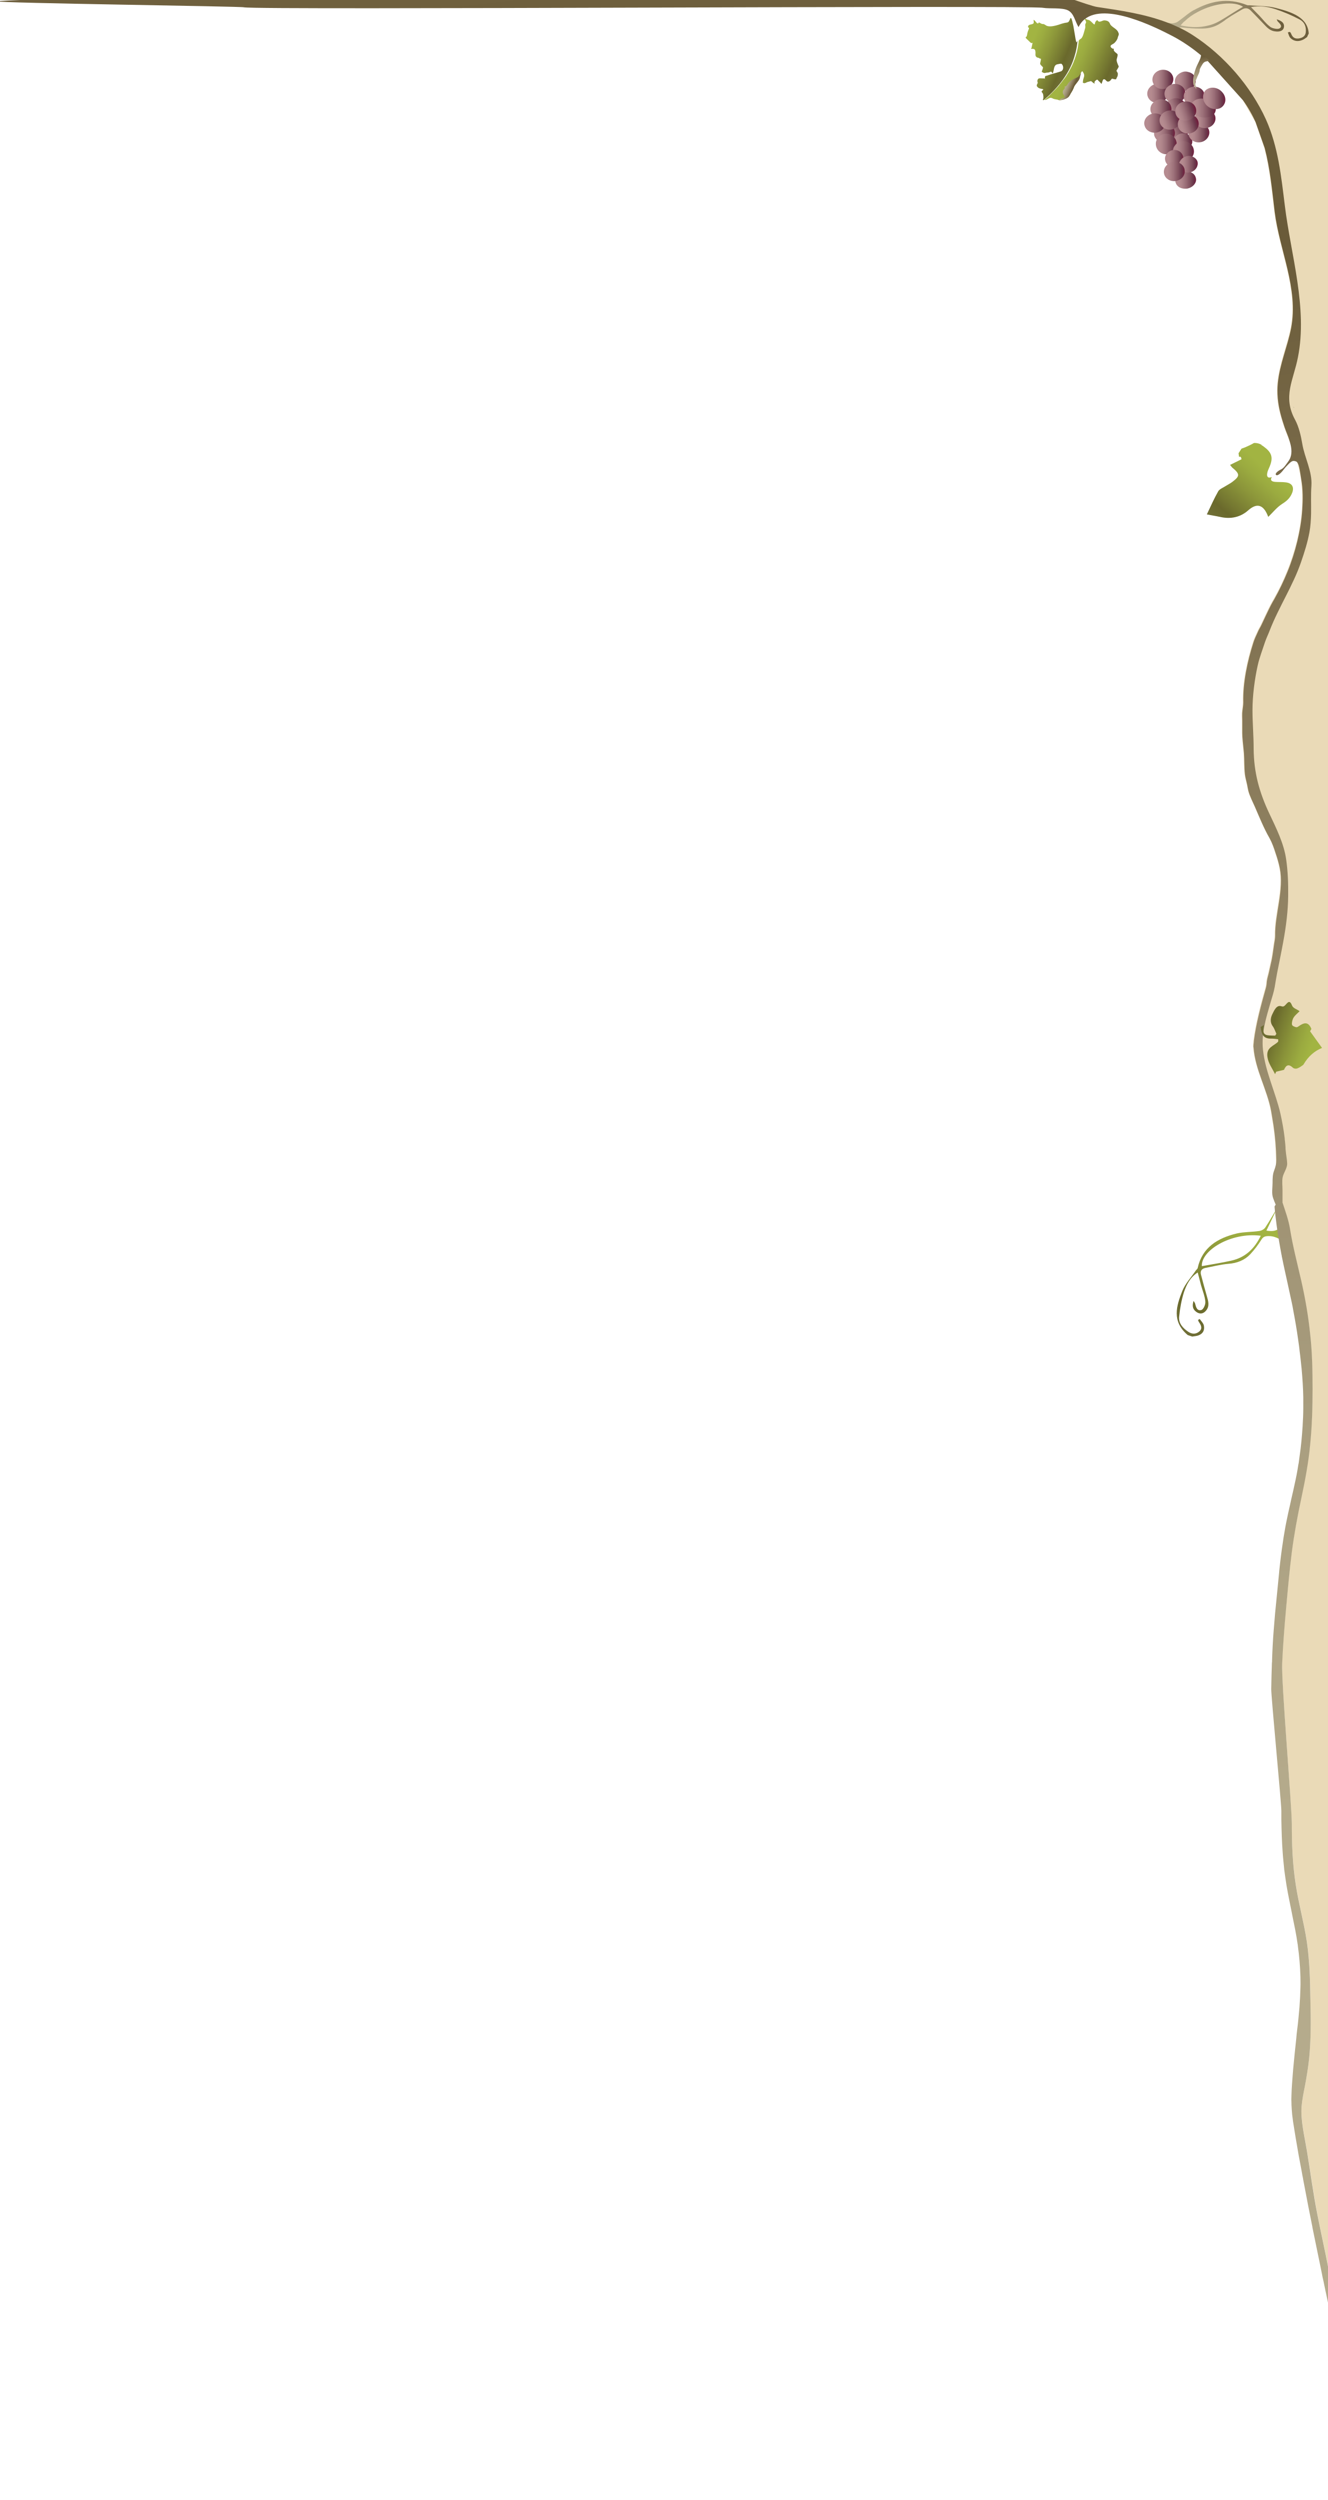 <?xml version="1.0" encoding="utf-8"?>
<!-- Generator: Adobe Illustrator 22.0.1, SVG Export Plug-In . SVG Version: 6.00 Build 0)  -->
<svg version="1.1" id="Layer_1" xmlns="http://www.w3.org/2000/svg" xmlns:xlink="http://www.w3.org/1999/xlink" x="0px" y="0px"
	 viewBox="0 0 800.1 1505.2" style="enable-background:new 0 0 800.1 1505.2;" xml:space="preserve">
<style type="text/css">
	.st0{fill:url(#SVGID_1_);}
	.st1{fill:#D6A3B0;}
	.st2{fill:#EADAB7;}
	.st3{display:none;fill:url(#SVGID_2_);}
	.st4{fill:url(#SVGID_3_);}
	.st5{fill:url(#SVGID_4_);}
	.st6{fill:url(#SVGID_5_);}
	.st7{fill:url(#SVGID_6_);}
	.st8{fill:url(#SVGID_7_);}
	.st9{fill:url(#SVGID_8_);}
	.st10{fill:url(#SVGID_9_);}
	.st11{fill:url(#SVGID_10_);}
	.st12{fill:url(#SVGID_11_);}
	.st13{fill:url(#SVGID_12_);}
	.st14{fill:url(#SVGID_13_);}
	.st15{fill:url(#SVGID_14_);}
	.st16{fill:url(#SVGID_15_);}
	.st17{fill:url(#SVGID_16_);}
	.st18{fill:url(#SVGID_17_);}
	.st19{fill:url(#SVGID_18_);}
	.st20{fill:url(#SVGID_19_);}
	.st21{fill:url(#SVGID_20_);}
	.st22{fill:url(#SVGID_21_);}
	.st23{fill:url(#SVGID_22_);}
	.st24{fill:url(#SVGID_23_);}
	.st25{fill:url(#SVGID_24_);}
	.st26{fill:url(#SVGID_25_);}
	.st27{fill:url(#SVGID_26_);}
	.st28{fill:url(#SVGID_27_);}
	.st29{fill:url(#SVGID_28_);}
	.st30{fill:url(#SVGID_29_);}
	.st31{fill:url(#SVGID_30_);}
	.st32{display:none;fill:url(#SVGID_31_);}
	.st33{fill:url(#SVGID_32_);}
	.st34{fill:url(#SVGID_33_);}
	.st35{fill:url(#SVGID_34_);}
	.st36{fill:url(#SVGID_35_);}
	.st37{fill:url(#SVGID_36_);}
</style>
<linearGradient id="SVGID_1_" gradientUnits="userSpaceOnUse" x1="-328.693" y1="-654.422" x2="-234.132" y2="-654.422" gradientTransform="matrix(-0.616 0.787 0.787 0.616 1081.999 1387.961)">
	<stop  offset="0.179" style="stop-color:#A2B442"/>
	<stop  offset="0.317" style="stop-color:#9BAB40"/>
	<stop  offset="0.514" style="stop-color:#8C963A"/>
	<stop  offset="0.745" style="stop-color:#757831"/>
	<stop  offset="0.845" style="stop-color:#6A692C"/>
	<stop  offset="1" style="stop-color:#706F37"/>
</linearGradient>
<path class="st0" d="M775.5,736.8c-5.3,2-5,5.3-12.5,4.1c2.4-5,4.7-9.8,7-14.6c-2.5,4.2-4.9,8.5-7.6,12.6c-0.7,1.1-2.2,2-3.6,2.2
	c-4.5,0.7-9.2,0.5-13.6,1.5c-11.6,2.8-20.9,8.4-23.6,20.8c-0.1,0.6-0.8,1-1.2,1.6c-2.8,4.1-6.3,7.8-8.1,12.3
	c-3.5,8.9-6.5,18.2,3.3,26.5c0.9,0.3,1.8,0.6,2.7,0.9c1.2-0.2,2.6-0.3,3.7-0.7c2.8-1,3.9-3.2,3.3-6c-0.3-1.4-1.6-2.6-2.5-3.9
	c-0.3,0.2-0.7,0.4-1,0.6c0.2,0.4,0.2,0.8,0.5,1.2c1.3,1.9,2.3,3.8,0.4,5.6c-2,1.8-4.4,1.9-6.8,0.3c-3.3-2.2-5.8-5.1-5.5-8.9
	c0.5-5.1,1.4-10.1,2.9-14.9c1.5-4.5,3.7-8.9,8.3-11.9c0.7,2.8,1.4,5.2,2,7.7c0.9,3.2,2.3,6.5,2.6,9.8c0.2,1.7-1.1,4.7-2.4,5.1
	c-2.6,0.8-3.3-1.9-3.8-4c-0.1-0.3-0.3-0.5-0.9-1.5c-0.9,2.9-0.6,5,1.6,6.6c2.2,1.6,4.3,1.2,5.9-0.7c2.3-2.7,1.4-5.7,0.5-8.8
	c-1.2-4.2-2.4-8.5-3.5-12.8c-0.6-2.2,0.3-3.6,2.5-4.1c4.7-0.9,9.3-2.1,14-2.5c5.3-0.4,9.8-2.2,13.2-5.8c2.5-2.7,4.8-5.7,6.7-8.8
	c1.1-1.8,2.3-2.1,4.5-2.1c5,0,8.7,3.5,9.2,3.5 M759.6,744c-3.8,7.8-9.3,13.1-17.8,15c-5.8,1.3-11.8,2.2-17.7,3.3
	C723.5,753,741.5,741.7,759.6,744z"/>
<path class="st1" d="M704.2,18.4L704.2,18.4L704.2,18.4z"/>
<path class="st2" d="M800.3-7h-173c6.3,1.1,12.9,8.3,18.6,9.3h0.1c9.7,1.7,17.2,3,17.7,3.1c0.1,0,0.2,0,0.3,0c1,0.1,2.1,0.2,3.1,0.4
	c0.2,0,0.5,0.1,0.7,0.1s0.4,0,0.5,0.2c0.2,0.3,0.3,0.7,0.7,0.9c0.2,0.2,0.5,0.2,0.7,0.4s0.5,0.3,0.7,0.4c0.3,0.1,0.6,0.1,0.9,0.2
	c1.3,0.5,2.6,1,3.9,1.2c0.9,0.2,1.8,0.3,2.8,0.4c0.4,0.1,0.8,0.1,1.1,0.2c0.2,0,0.1,0,0.3,0c0.1,0,0.3,0,0.5,0
	c0.9,0,1.6,0.2,2.5,0.3c0.7,0.1,1.4,0.2,2,0.4c0.4,0.2,0.8,0.4,1.3,0.6c0.7,0.3,1.4,0.4,2.1,0.6c0.9,0.2,1.8,0.6,2.7,0.5
	c1.5-0.1,2.9,0.7,4.3,1.1c0.7,0.2,1.4,0.5,2.1,0.7c0.5,0.2,1,0.4,1.5,0.6c0.8,0.4,1.6,0.8,2.4,1.2c0.6,0.3,1.1,0.8,1.6,1.1
	c0.4,0.3,0.8,0.4,1.2,0.7c0.2,0.1,0.4,0.3,0.6,0.5c0,0,0,0.1,0.1,0.1h0.1c0.2,0.1,0.5,0.2,0.7,0.4c0.5,0.3,1,0.6,1.4,0.9
	c0.3,0.2,0.5,0.4,0.8,0.5c0.7,0.4,1.5,0.7,2.2,1.1c0.4,0.2,0.7,0.5,1.1,0.8c0.4,0.2,0.9,0.4,1.3,0.5c0.6,0.2,1.1,0.5,1.6,0.7
	c0.9,0.4,1.8,0.8,2.7,1.3c0.4,0.3,0.7,0.6,1.1,0.9c0.2,0.2,0.5,0.3,0.7,0.5s0.3,0.4,0.6,0.6c0.5,0.4,0.9,0.8,1.3,1.2
	c0.1,0.1,0.2,0.2,0.3,0.3c0.4,0.3,0.8,0.5,1.1,0.7c0.8,0.5,1.6,1,2.4,1.5c1.9,1.2,3.8,2.2,5.5,3.6c0.4,0.3,0.8,0.7,1.2,0.9
	c0.4,0.3,0.9,0.5,1.3,0.8c2.6,1.9,4.8,4,7.3,6c2.8,2.2,5.8,3.2,6.9,7c0.8,2.7,1,5.4,1.6,8.1c0.3,1.3,0.7,2.5,1.2,3.7l7.6,13.2l0,0
	l5.4,15.6c3.2,12.2,4.4,25,6,38.3c2.9,23.4,14.5,46.2,9.9,70.1c-2.2,11.1-6.9,21.7-8,33.1c-1.7,17.3,6.2,30.5,11.4,46.2
	c9.1,27.4-0.4,61.4-14.5,85.4c-1.6,2.8-3,5.9-4.4,8.8c-0.8,1.7-1.6,3.4-2.4,5.1c-0.7,1.5-1.6,2.8-2.2,4.3c-0.9,2-2,4.2-2.6,6.2
	c-3.6,11.3-6.4,24.2-6.1,36.1c0,1.7-0.3,3.4-0.5,5c-0.3,2.1-0.1,4.1-0.1,6.1c0,0.5,0,1.1,0,1.6v0.7c0,3.4-0.1,6.7,0.3,10.1
	c0.2,2.4,0.5,4.7,0.7,7.1c0.3,4.2,0.1,8.5,0.6,12.7c0.2,1.8,0.7,3.5,1.1,5.3c0.4,1.6,0.6,3.2,1,4.8c0.9,3.3,2.6,6.5,4,9.7
	c2.7,6.2,5.3,12.7,8.7,18.6c1.6,2.9,2.7,6,3.7,9.2c1,2.9,1.9,6,2.5,9c2.6,13-3,27.6-2.8,40.6c0,1.5-0.3,3.3-0.6,4.9
	c-0.6,3.9-1,7.9-2,11.9c-0.4,1.7-0.7,3.3-1.1,5c-0.4,1.9-1.1,3.9-1.3,5.7c-0.1,1.2-0.2,2.4-0.5,3.6c-3,10.6-6,21.9-7.3,32
	c0,0.4-0.1,0.9-0.1,1.3c-0.1,0.8-0.2,1.5-0.2,2.3c0,0.3,0.1,0.5,0.1,0.7c1,13.3,8.2,25.2,10.6,38.2c0.5,2.8,0.9,5.6,1.4,8.5
	c1.5,9.5,1.9,19,1.7,28.6c0,1.6,0.1,3.2,0.3,4.8c0,0.3,0.1,0.5,0.1,0.8c0.1,0.4,0.1,0.8,0.2,1.1c0.1,0.3,0.1,0.6,0.2,1
	c0.6,2.8,1.4,5.6,2.4,8.5c0.6,1.8,1.2,3.6,1.8,5.3c0.2,0.7,0.5,1.4,0.7,2.1c0.1,0.4,0.2,0.7,0.3,1.1c0.1,0.3,0.2,0.7,0.3,1
	c0.2,0.7,0.4,1.4,0.6,2.1c0.1,0.3,0.2,0.7,0.3,1c0.4,1.3,0.7,2.5,0.9,3.8c0.1,0.4,0.1,0.8,0.2,1.2c1.7,10.5,4.4,20.9,6.8,31.3
	c2.4,10.8,4.3,21.6,5.5,32.5c1.1,10.9,1.4,21.8,1.4,32.7c0,11-0.3,22-1.4,33c-1.1,11-3.2,22-5.4,32.9c-2.3,10.8-4.3,21.5-5.7,32.3
	c-1.4,11.1-2.4,22.2-3.4,33.3c-1,11.2-1.9,22.3-2.4,33.5c-0.5,10.9,5.7,84.7,5.8,96.6c0.1,12.1,0.5,24.3,2.5,37
	c1.7,11.2,4.9,22.7,6.6,33.8c1.8,12.1,2,23.7,2.2,35.3c0.2,12.1,0.4,24.1-0.8,35.6c-0.6,5.5-1.5,10.9-2.5,16.2c-0.8,4-1.6,8-2,12.2
	c-0.7,8.4,1.7,17.9,3.2,27c2.1,12.6,3.8,25.1,6.2,37.8c2.1,10.9,4.6,21.8,6.7,32.7c0.5,2.7,1,5.4,1.6,8.2L800.3-7z"/>
<linearGradient id="SVGID_2_" gradientUnits="userSpaceOnUse" x1="76.346" y1="-581.739" x2="95.716" y2="-581.739" gradientTransform="matrix(-0.98 0.198 0.198 0.98 948.716 619.032)">
	<stop  offset="0.179" style="stop-color:#B5AB8C"/>
	<stop  offset="0.303" style="stop-color:#ADA283"/>
	<stop  offset="0.481" style="stop-color:#9B8E6F"/>
	<stop  offset="0.69" style="stop-color:#817251"/>
	<stop  offset="0.845" style="stop-color:#6A5B39"/>
	<stop  offset="1" style="stop-color:#6F603E"/>
</linearGradient>
<path class="st3" d="M740.3,71.2c0.2,0.4,2.7-1.9,2.9-2.1c1.2-1.1,2.3-2.3,3.7-3.2c1.2-0.8,2.6-1.3,4-1.8c1.4-0.4,2.9-0.7,4.3-0.9
	c0.6-0.1,1.1-0.1,1.6-0.3c0.4-0.1,0.7-0.3,1-0.6c0.2-0.2,0.3-0.4,0.3-0.7c0-0.2-0.2-0.4-0.3-0.6l-0.9-0.1c-0.9,0.1-1.8,0.1-2.7,0.3
	s-1.8,0.5-2.7,0.8s-1.7,0.7-2.5,1.1c-0.7,0.4-1.5,0.7-2.2,1.1c-0.7,0.4-1.4,0.8-2,1.3c-0.8,0.6-1.5,1.2-2.1,1.9
	c-0.6,0.7-1.2,1.4-1.8,2.2c-0.2,0.3-0.3,0.5-0.5,0.8C740.4,70.8,740.2,71.1,740.3,71.2z"/>
<g>
	
		<linearGradient id="SVGID_3_" gradientUnits="userSpaceOnUse" x1="336.667" y1="-747.26" x2="371.951" y2="-747.26" gradientTransform="matrix(0.921 0.39 -0.39 0.921 38.67 589.574)">
		<stop  offset="0.179" style="stop-color:#A2B442"/>
		<stop  offset="0.317" style="stop-color:#9BAB40"/>
		<stop  offset="0.514" style="stop-color:#8C963A"/>
		<stop  offset="0.745" style="stop-color:#757831"/>
		<stop  offset="0.845" style="stop-color:#6A692C"/>
		<stop  offset="1" style="stop-color:#706F37"/>
	</linearGradient>
	<path class="st4" d="M672.6,47.4c-0.2,0.8-1.7,0.1-2.4,0c-0.2-0.1-0.4,0-0.5,0.2c-0.3,0.3-0.5,0.8-1.1,1.2c-1,0.6-1.6,0.4-2.2-0.3
		c-0.4-0.5-0.9-0.9-1.4-0.8c-0.2,0.1-0.5,0.3-0.6,0.7c-0.5,1.3-0.5,1.6-0.7,2c-0.1,0.3-0.7-0.7-1.4-1.3c-0.1-0.1-0.2-0.1-0.2-0.2
		c-0.8-0.5-0.6-1.6-2-0.4c-1.3,1.2-0.5,1.6-0.4,1.4c0.1-0.1-0.1,0.9-1.4-0.3c-1.3-1.2-0.9-0.7-2.4-0.4c-1.5,0.2-2.1,1.4-3.5,0.6
		c0,0,0-1.6,0.5-2.9c0.3-0.9,0.4-1.5,0.2-2.2c-0.1-0.3-0.2-0.6-0.4-0.9c-0.6-1.1-0.7-1.1-1.1-0.5c-0.1,0.2-0.3,0.5-0.5,0.8l0,0l0,0
		v0.1c0,0.1-0.1,0.2-0.1,0.3c-0.1,0.3-0.2,0.6-0.3,0.9v0.1c-0.1,0.2-0.1,0.4-0.2,0.7v0.1c0,0.2-0.1,0.4-0.1,0.6
		c-0.2,1.8-2.8,3.9-3.3,5.5c-0.1,0.4-0.3,0.8-0.5,1.2c-0.1,0.2-0.2,0.3-0.2,0.5c-0.3,0.6-0.7,1.1-1,1.7c-0.2,0.3-0.4,0.6-0.5,0.8
		c0,0,0,0,0,0.1s-0.1,0.1-0.1,0.2c-0.3,0.4-0.5,0.8-0.7,1.1l0,0c-0.1,0.1-0.1,0.1-0.2,0.2c-0.1,0.1-0.2,0.2-0.3,0.3
		s-0.2,0.1-0.2,0.2c-0.1,0-0.1,0.1-0.2,0.1c-0.1,0-0.2,0.1-0.3,0.2c-0.1,0.1-0.2,0.1-0.4,0.2c-0.1,0.1-0.3,0.1-0.4,0.2l0,0
		c-0.2,0.1-0.3,0.1-0.5,0.2c-0.3,0.1-0.6,0.2-0.8,0.3c-0.2,0.1-0.3,0.1-0.5,0.1c-0.1,0-0.3,0.1-0.4,0.1c-0.7,0.2-1.4,0.2-1.8,0.2
		c-0.2,0-0.3,0-0.4-0.1c-0.8-0.4-2.1-0.2-3.6-1c-1.6-0.9-2.5,0.4-3.7,0.8c-0.5,0.2-0.9,0.2-1.2,0.2c0.4-0.3,0.8-0.7,1.2-1
		s0.8-0.7,1.2-1.1c0.4-0.3,0.8-0.7,1.1-1.1c0.3-0.3,0.7-0.6,1-1c0.1-0.1,0.2-0.2,0.3-0.3c0.3-0.3,0.6-0.6,0.9-0.9
		c0.4-0.4,0.7-0.7,1.1-1.1c0.6-0.7,1.3-1.4,1.9-2.1c0.2-0.3,0.4-0.5,0.6-0.8c0.2-0.3,0.4-0.5,0.7-0.8c0.2-0.3,0.4-0.6,0.7-0.9
		c0,0,0.1-0.1,0.1-0.2c0.3-0.4,0.6-0.8,0.9-1.1c0.3-0.4,0.6-0.8,0.9-1.2s0.6-0.8,0.8-1.2c0.8-1.2,1.6-2.5,2.2-3.8
		c0.2-0.3,0.3-0.6,0.5-0.9c0.2-0.5,0.5-0.9,0.7-1.4s0.4-0.9,0.6-1.4c0.7-1.7,1.3-3.4,1.8-5.2c0.6-2,1-4.1,1.3-6.3
		c0.1-0.6,0.2-1.3,0.2-1.9c0.3-0.4,0.6-0.8,1.2-1.1c0.8-0.5,1.3-1.7,1.7-3c0.2-0.6,0.3-1.1,0.5-1.7c0.6-2,0.6-2.1,0.6-2.7
		s-0.3-1.2,0.3-2.1c0.6-0.8-1-2.8-1-2.8s1,0.3,1.9,0.7c0.8,0.4,0.8-0.3,3,1.9c1.7,1.8,1.4,0.8,1.7-0.1c0.1-0.2,0.2-0.4,0.3-0.6
		c0.3-0.3,0.4-0.5,0.6-0.6c0.3-0.4,0.3-0.4,0.8,0.2c0.7,0.8,1.5,0.4,2.8-0.1c0.4-0.2,1-0.3,1.6-0.2c1.1,0.1,2.2,0.6,2.7,1.7
		c0,0.1,0.1,0.1,0.1,0.2c0.6,1.9,3.7,2.8,4.8,4.8c0.3,0.5,0.4,0.9,0.5,1.2c0.2,1-0.4,1.5-0.6,2.5c0,0.3-0.2,0.6-0.3,0.9
		c-0.4,0.9-1.2,1.8-1.6,2.2c-0.6,0.6-1.4,0.8-2.1,1.4c-0.7,0.7-0.1,1.5,0.8,2c0.1,0,0.1,0.1,0.2,0.1c0.3,0.1,0.5,0.1,0.6,0
		c0.1,0,0.1,0,0.1,0.1s0,0.2-0.1,0.5l0,0c-0.1,1.2,2.2,2.3,2.3,2.8c0.2,0.5-0.2,1.9-0.5,3c-0.3,1,0.8,3.4,1.1,4s-0.2,1-0.9,2.3
		c-0.1,0.1-0.1,0.2-0.2,0.3c-0.4,0.8,0,0,0.7,2C673.5,46.4,672.7,46.6,672.6,47.4z"/>
	
		<linearGradient id="SVGID_4_" gradientUnits="userSpaceOnUse" x1="311" y1="-743.617" x2="343.919" y2="-743.617" gradientTransform="matrix(0.921 0.39 -0.39 0.921 38.67 589.574)">
		<stop  offset="0.179" style="stop-color:#A2B442"/>
		<stop  offset="0.317" style="stop-color:#9BAB40"/>
		<stop  offset="0.514" style="stop-color:#8C963A"/>
		<stop  offset="0.745" style="stop-color:#757831"/>
		<stop  offset="0.845" style="stop-color:#6A692C"/>
		<stop  offset="1" style="stop-color:#706F37"/>
	</linearGradient>
	<path class="st5" d="M628.8,60.3c-0.5,0-0.7-0.2-0.5-0.3c0.3-0.2,0.5-1.5,0.2-3s-1.5-1.6-0.7-2.3s0.9-0.8,0.6-1
		c-0.3-0.2-2.1-0.2-3-1c-0.9-0.8-1-1.3-0.4-2.3c0.6-0.9-0.3-0.9,0.1-2.2c0.4-1.4,1.4-1,3.3-1c0.6,0,0.9,0,1.1,0.1c0,0.2,0,0.3,0,0.3
		s0.4-0.2,0-0.3c0-0.2,0-0.5,0.1-1c0.2-0.9,0.5-0.4,1.9-1c1.5-0.6,5.9-1.7,7.6-2.3c1.7-0.6,1.7-2.8,1-3.9c-0.7-1.1-0.8-0.8-3-0.4
		c-2.2,0.4-2,2.9-2.5,4.5c-0.4,1.7-0.4,0.7-1.1,0.1c-0.6-0.5-0.9,0.4-2.4,0.4s-1.4,0.6-2.7,0c-1.3-0.6-0.6-0.7-0.2-2.2
		c0.4-1.5,0.1-0.9-0.8-2c-1-1.1-0.8-0.9-0.4-2.9s-0.2-0.9-0.8-1.5c-0.6-0.6-1,0-1.9-0.9c-0.9-1-0.1-2-0.6-3.8
		c-0.5-1.7-3-0.6-2.5-1.1c0.4-0.4,0.2-0.4,0.7-2.5s0,0-1.3-1.4s-3.3-2.8-2.5-3.1c0.9-0.3,0.5-2,1.5-4.2s-0.5-1-0.2-2.2
		c0.3-1.3,1.9-1,3-1.6c0.1-0.1,0.2-0.2,0.3-0.3c0.4-0.9-0.5-2.8,0.6-1.7c1.3,1.3,1.3,1.8,2.1,1.8c0.7,0-0.3-1.2,1.5-0.1
		c1.9,1.1,1-0.3,3.3,1.3c1.3,0.9,3.9,0.6,5.8,0.1c1.2-0.3,2.1-0.6,2.1-0.6s2.6-1,4.7-1.2c0.5-0.1,0.9-0.3,1.1-0.6l0,0
		c0.1-0.1,0.2-0.2,0.2-0.3c0.7-1.1,0.8-2.6,1.4-1.5c0.3,0.5,0.7,2.2,1.1,4.1c0.1,0.3,0.1,0.6,0.2,1l0,0c0.6,3.4,1.2,7.1,1.2,7.1
		s0.4,2.2,0.6,2.1c0.1-0.1,0.3-0.5,0.6-0.9c-0.1,0.7-0.1,1.3-0.2,1.9c-0.3,2.2-0.7,4.3-1.3,6.3C644.9,43.6,637.8,52.6,628.8,60.3z"
		/>
	
		<linearGradient id="SVGID_5_" gradientUnits="userSpaceOnUse" x1="344.853" y1="-731.296" x2="351.399" y2="-731.296" gradientTransform="matrix(0.921 0.39 -0.39 0.921 38.67 589.574)">
		<stop  offset="0.179" style="stop-color:#B5AB8C"/>
		<stop  offset="0.303" style="stop-color:#ADA283"/>
		<stop  offset="0.481" style="stop-color:#9B8E6F"/>
		<stop  offset="0.69" style="stop-color:#817251"/>
		<stop  offset="0.845" style="stop-color:#6A5B39"/>
		<stop  offset="1" style="stop-color:#6F603E"/>
	</linearGradient>
	<path class="st6" d="M647,52.5c-0.1,0.4-0.3,0.8-0.5,1.2c-0.1,0.2-0.2,0.3-0.2,0.5c-0.3,0.6-0.7,1.1-1,1.7
		c-0.2,0.3-0.4,0.6-0.5,0.8c0,0,0,0,0,0.1s-0.1,0.1-0.1,0.2c-0.3,0.4-0.5,0.8-0.7,1.1l0,0c-0.1,0.1-0.1,0.1-0.2,0.2
		c-0.1,0.1-0.2,0.2-0.3,0.3c-0.1,0.1-0.2,0.1-0.2,0.2c-0.1,0-0.1,0.1-0.2,0.1c-0.1,0-0.2,0.1-0.3,0.2c-0.1,0.1-0.2,0.1-0.4,0.2
		c-0.1,0.1-0.3,0.1-0.4,0.2l0,0c-0.2,0.1-0.3,0.1-0.5,0.2c-0.3,0.1-0.6,0.2-0.8,0.3c-0.2,0.1-0.3,0.1-0.5,0.1
		c-0.1,0-0.3,0.1-0.4,0.1c-0.7,0.2-1.4,0.2-1.8,0.2c0.3-0.4,0.8-0.8,1.6-1.1c2.3-0.7,2-0.7,1.7-1.4c-0.3-0.7-1.1-1.3-1-2.7
		c0.1-1.4,1.5-1.6,1.2-2.7c-0.2-0.6,0-0.5,0.3-0.5c0.3,0,0.7-0.2,1.2-1c1-1.7,1.9-2.2,2.1-2.4c0.2-0.1,0.1-0.1,0.5-0.3
		c0.1,0,0.2-0.1,0.3-0.2c0.2-0.1,0.4-0.2,0.7-0.4c1.6-0.9,2.7-0.9,3.5-2c0-0.1,0.1-0.1,0.1-0.2c0.4-0.6,0.8-1.1,1.1-1.4v0.1
		c0,0.1-0.1,0.2-0.1,0.3c-0.1,0.3-0.2,0.6-0.3,0.9v0.1c-0.1,0.2-0.1,0.4-0.2,0.7v0.1c0,0.2-0.1,0.4-0.1,0.6
		C650.1,48.8,647.6,50.8,647,52.5z"/>
	<g>
		
			<linearGradient id="SVGID_6_" gradientUnits="userSpaceOnUse" x1="707.769" y1="-665.117" x2="720.396" y2="-665.117" gradientTransform="matrix(1 0 0 1 0 714)">
			<stop  offset="0.179" style="stop-color:#B58B90"/>
			<stop  offset="0.302" style="stop-color:#AD8389"/>
			<stop  offset="0.479" style="stop-color:#9C7079"/>
			<stop  offset="0.686" style="stop-color:#825360"/>
			<stop  offset="0.845" style="stop-color:#6B394C"/>
			<stop  offset="1" style="stop-color:#701D3C"/>
		</linearGradient>
		<path class="st7" d="M719.2,52.2c-0.8,1-2,1.9-3.5,2.3c-0.4,0.1-0.9,0.2-1.3,0.2c-0.1,0-0.2,0-0.4,0l0,0c-2.8,0.1-5.3-1.6-6-4.1
			v-0.1v-0.1c-0.7-2.5,0.6-5.1,3-6.4c0.5-0.3,1-0.5,1.6-0.7c0.7-0.2,1.4-0.3,2.1-0.2c0.2,0,0.4,0,0.6,0.1c0.1,0,0.2,0,0.4,0.1
			c0.6,0.1,1.1,0.3,1.6,0.5c1.5,0.7,2.6,1.9,3,3.5C720.7,49,720.2,50.8,719.2,52.2z"/>
		
			<linearGradient id="SVGID_7_" gradientUnits="userSpaceOnUse" x1="691.173" y1="-657.737" x2="703.821" y2="-657.737" gradientTransform="matrix(1 0 0 1 0 714)">
			<stop  offset="0.179" style="stop-color:#B58B90"/>
			<stop  offset="0.302" style="stop-color:#AD8389"/>
			<stop  offset="0.479" style="stop-color:#9C7079"/>
			<stop  offset="0.686" style="stop-color:#825360"/>
			<stop  offset="0.845" style="stop-color:#6B394C"/>
			<stop  offset="1" style="stop-color:#701D3C"/>
		</linearGradient>
		<path class="st8" d="M702.5,59.5c-0.2,0.2-0.4,0.5-0.6,0.7c-0.8,0.7-1.7,1.3-2.8,1.6c-1.4,0.4-2.8,0.3-4-0.2
			c-1.8-0.6-3.2-2-3.7-3.8c-0.8-2.8,0.9-5.8,3.8-6.9c0.2-0.1,0.5-0.2,0.7-0.2c2.7-0.7,5.5,0.3,7,2.4c0,0,0,0.1,0.1,0.1
			c0.3,0.4,0.5,0.9,0.7,1.5C704.1,56.3,703.7,58.1,702.5,59.5z"/>
		
			<linearGradient id="SVGID_8_" gradientUnits="userSpaceOnUse" x1="694.303" y1="-666.202" x2="706.915" y2="-666.202" gradientTransform="matrix(1 0 0 1 0 714)">
			<stop  offset="0.179" style="stop-color:#B58B90"/>
			<stop  offset="0.302" style="stop-color:#AD8389"/>
			<stop  offset="0.479" style="stop-color:#9C7079"/>
			<stop  offset="0.686" style="stop-color:#825360"/>
			<stop  offset="0.845" style="stop-color:#6B394C"/>
			<stop  offset="1" style="stop-color:#701D3C"/>
		</linearGradient>
		<path class="st9" d="M705.8,50.9L705.8,50.9c-0.1,0.1-0.2,0.2-0.3,0.4c-0.7,0.8-1.6,1.4-2.6,1.8c-0.1,0-0.1,0-0.2,0.1l0,0
			c-0.2,0.1-0.4,0.1-0.5,0.2c-1.6,0.4-3.3,0.2-4.6-0.4c-1-0.5-1.8-1.2-2.4-2.1c-0.3-0.5-0.5-0.9-0.7-1.5c-0.8-2.9,0.9-5.9,3.9-7
			c0.2-0.1,0.4-0.1,0.6-0.2c2-0.5,4.1-0.1,5.6,1c1,0.7,1.7,1.7,2.1,2.9C707.2,47.8,706.8,49.6,705.8,50.9z"/>
		
			<linearGradient id="SVGID_9_" gradientUnits="userSpaceOnUse" x1="701.602" y1="-657.694" x2="714.23" y2="-657.694" gradientTransform="matrix(1 0 0 1 0 714)">
			<stop  offset="0.179" style="stop-color:#B58B90"/>
			<stop  offset="0.302" style="stop-color:#AD8389"/>
			<stop  offset="0.479" style="stop-color:#9C7079"/>
			<stop  offset="0.686" style="stop-color:#825360"/>
			<stop  offset="0.845" style="stop-color:#6B394C"/>
			<stop  offset="1" style="stop-color:#701D3C"/>
		</linearGradient>
		<path class="st10" d="M713.3,59.3c-0.3,0.4-0.6,0.8-1,1.1c-0.7,0.7-1.7,1.2-2.8,1.5c-2,0.5-4.1,0.1-5.6-1c-0.5-0.4-1-0.9-1.4-1.4
			c-0.3-0.5-0.6-1-0.7-1.6c-0.5-1.7-0.1-3.4,0.9-4.8c0-0.1,0.1-0.1,0.1-0.1c0.7-0.9,1.7-1.6,2.9-2.1l0,0c0.2-0.1,0.4-0.1,0.5-0.2
			c0.6-0.1,1.1-0.2,1.7-0.2c2.7,0,5.3,1.6,6,4.1c0,0,0,0,0,0.1s0.1,0.2,0.1,0.3C714.4,56.5,714.1,58,713.3,59.3z"/>
		
			<linearGradient id="SVGID_10_" gradientUnits="userSpaceOnUse" x1="713.135" y1="-656.039" x2="725.755" y2="-656.039" gradientTransform="matrix(1 0 0 1 0 714)">
			<stop  offset="0.179" style="stop-color:#B58B90"/>
			<stop  offset="0.302" style="stop-color:#AD8389"/>
			<stop  offset="0.479" style="stop-color:#9C7079"/>
			<stop  offset="0.686" style="stop-color:#825360"/>
			<stop  offset="0.845" style="stop-color:#6B394C"/>
			<stop  offset="1" style="stop-color:#701D3C"/>
		</linearGradient>
		<path class="st11" d="M725.5,59.5c-0.1,0.3-0.2,0.5-0.3,0.7c-0.8,1.5-2.2,2.8-4.1,3.3c-0.4,0.1-0.8,0.2-1.3,0.2
			c-0.8,0.1-1.6,0-2.3-0.2c-1.4-0.4-2.6-1.2-3.4-2.4l0,0c-0.3-0.5-0.6-1-0.7-1.5c0-0.1-0.1-0.2-0.1-0.3l0,0c-0.3-1.5,0-3,0.8-4.2
			c0.1-0.2,0.2-0.3,0.3-0.4c0.8-1.1,2-1.9,3.5-2.3c0.4-0.1,0.9-0.2,1.3-0.2c2.8-0.2,5.4,1.3,6.3,3.8c0.1,0.1,0.1,0.2,0.1,0.4
			C725.9,57.4,725.8,58.5,725.5,59.5z"/>
		
			<linearGradient id="SVGID_11_" gradientUnits="userSpaceOnUse" x1="901.312" y1="703.44" x2="913.948" y2="703.44" gradientTransform="matrix(0.959 -0.282 -0.282 -0.959 35.82 995.692)">
			<stop  offset="0.179" style="stop-color:#B58B90"/>
			<stop  offset="0.302" style="stop-color:#AD8389"/>
			<stop  offset="0.479" style="stop-color:#9C7079"/>
			<stop  offset="0.686" style="stop-color:#825360"/>
			<stop  offset="0.845" style="stop-color:#6B394C"/>
			<stop  offset="1" style="stop-color:#701D3C"/>
		</linearGradient>
		<path class="st12" d="M702.2,66.6c0.9,3.1,4.3,4.8,7.7,3.9s5.4-4.1,4.5-7.2s-4.3-4.8-7.7-3.9S701.3,63.5,702.2,66.6z"/>
		
			<linearGradient id="SVGID_12_" gradientUnits="userSpaceOnUse" x1="693.174" y1="-648.454" x2="705.803" y2="-648.454" gradientTransform="matrix(1 0 0 1 0 714)">
			<stop  offset="0.179" style="stop-color:#B58B90"/>
			<stop  offset="0.302" style="stop-color:#AD8389"/>
			<stop  offset="0.479" style="stop-color:#9C7079"/>
			<stop  offset="0.686" style="stop-color:#825360"/>
			<stop  offset="0.845" style="stop-color:#6B394C"/>
			<stop  offset="1" style="stop-color:#701D3C"/>
		</linearGradient>
		<path class="st13" d="M705.7,66.6c-0.2,1.1-0.8,2.1-1.6,2.8c-0.8,0.8-1.8,1.4-2.9,1.7h-0.1c-0.8,0.2-1.6,0.3-2.4,0.2
			c-1.9-0.2-3.7-1.2-4.7-2.7c-0.3-0.4-0.5-0.9-0.7-1.4c-0.6-2.1,0.1-4.2,1.7-5.6c0.8-0.7,1.7-1.3,2.8-1.6c1.4-0.4,2.8-0.3,4,0.2
			c0.7,0.2,1.3,0.6,1.8,1c0.9,0.7,1.6,1.7,1.9,2.8C705.8,64.8,705.9,65.7,705.7,66.6z"/>
		
			<linearGradient id="SVGID_13_" gradientUnits="userSpaceOnUse" x1="897.88" y1="688.286" x2="910.516" y2="688.286" gradientTransform="matrix(0.959 -0.282 -0.282 -0.959 35.82 995.692)">
			<stop  offset="0.179" style="stop-color:#B58B90"/>
			<stop  offset="0.302" style="stop-color:#AD8389"/>
			<stop  offset="0.479" style="stop-color:#9C7079"/>
			<stop  offset="0.686" style="stop-color:#825360"/>
			<stop  offset="0.845" style="stop-color:#6B394C"/>
			<stop  offset="1" style="stop-color:#701D3C"/>
		</linearGradient>
		<path class="st14" d="M703.2,82.1c0.9,3.1,4.3,4.8,7.7,3.9s5.4-4.1,4.5-7.2s-4.3-4.8-7.7-3.9S702.3,79,703.2,82.1z"/>
		
			<linearGradient id="SVGID_14_" gradientUnits="userSpaceOnUse" x1="706.785" y1="-628.648" x2="718.372" y2="-628.648" gradientTransform="matrix(1 0 0 1 0 714)">
			<stop  offset="0.179" style="stop-color:#B58B90"/>
			<stop  offset="0.302" style="stop-color:#AD8389"/>
			<stop  offset="0.479" style="stop-color:#9C7079"/>
			<stop  offset="0.686" style="stop-color:#825360"/>
			<stop  offset="0.845" style="stop-color:#6B394C"/>
			<stop  offset="1" style="stop-color:#701D3C"/>
		</linearGradient>
		<path class="st15" d="M717.9,87.1c-0.7,1.4-2.1,2.6-3.9,3.1c-2,0.5-4,0.1-5.4-1c-0.5-0.3-0.8-0.8-1.1-1.2
			c-0.2-0.4-0.4-0.7-0.5-1.2c-0.1-0.3-0.1-0.6-0.2-0.9c-0.1-1.1,0.3-2.1,0.9-3c0.8-1.1,2-2,3.5-2.4c1.6-0.4,3.1-0.2,4.4,0.4l0,0
			c0.2,0.1,0.3,0.2,0.5,0.3c1,0.6,1.8,1.6,2.1,2.7c0.1,0.2,0.1,0.5,0.1,0.8C718.4,85.5,718.3,86.3,717.9,87.1z"/>
		
			<linearGradient id="SVGID_15_" gradientUnits="userSpaceOnUse" x1="695.3" y1="-633.855" x2="707.924" y2="-633.855" gradientTransform="matrix(1 0 0 1 0 714)">
			<stop  offset="0.179" style="stop-color:#B58B90"/>
			<stop  offset="0.302" style="stop-color:#AD8389"/>
			<stop  offset="0.479" style="stop-color:#9C7079"/>
			<stop  offset="0.686" style="stop-color:#825360"/>
			<stop  offset="0.845" style="stop-color:#6B394C"/>
			<stop  offset="1" style="stop-color:#701D3C"/>
		</linearGradient>
		<path class="st16" d="M707.3,82.5c-0.5,1-1.3,1.8-2.2,2.4c-0.6,0.4-1.2,0.7-1.9,0.8c-2.3,0.6-4.7,0-6.2-1.5
			c-0.7-0.7-1.2-1.5-1.5-2.4c-0.2-0.6-0.2-1.3-0.2-1.9c0.2-2.2,1.6-4.1,3.8-5l0,0c0.3-0.1,0.6-0.2,0.8-0.3c0.7-0.2,1.3-0.3,2-0.2
			c1.4,0,2.7,0.5,3.8,1.3c0.6,0.5,1.1,1.1,1.5,1.8l0,0c0.2,0.3,0.3,0.6,0.4,1C708.1,79.9,707.9,81.3,707.3,82.5z"/>
		
			<linearGradient id="SVGID_16_" gradientUnits="userSpaceOnUse" x1="696.431" y1="-627.3" x2="709.115" y2="-627.3" gradientTransform="matrix(1 0 0 1 0 714)">
			<stop  offset="0.179" style="stop-color:#B58B90"/>
			<stop  offset="0.302" style="stop-color:#AD8389"/>
			<stop  offset="0.479" style="stop-color:#9C7079"/>
			<stop  offset="0.686" style="stop-color:#825360"/>
			<stop  offset="0.845" style="stop-color:#6B394C"/>
			<stop  offset="1" style="stop-color:#701D3C"/>
		</linearGradient>
		<path class="st17" d="M708.6,89.2c-0.2,0.4-0.4,0.8-0.7,1.1c-0.3,0.5-0.8,0.9-1.2,1.3c-0.6,0.5-1.4,0.9-2.2,1.1
			c-0.6,0.1-1.1,0.2-1.7,0.2c-2.8,0-5.4-1.8-6.2-4.6c-0.4-1.4-0.3-2.9,0.3-4.1c0.7-1.6,2.2-3,4.1-3.5c0.6-0.2,1.3-0.2,1.9-0.2l0,0
			c1.7,0.1,3.2,0.8,4.3,1.9c0.1,0.1,0.2,0.2,0.3,0.4c0.6,0.7,1,1.4,1.2,2.3c0.1,0.3,0.2,0.7,0.2,1l0,0v0.1
			C709.2,87.3,709,88.3,708.6,89.2z"/>
		
			<linearGradient id="SVGID_17_" gradientUnits="userSpaceOnUse" x1="706.654" y1="-622.9" x2="719.342" y2="-622.9" gradientTransform="matrix(1 0 0 1 0 714)">
			<stop  offset="0.179" style="stop-color:#B58B90"/>
			<stop  offset="0.302" style="stop-color:#AD8389"/>
			<stop  offset="0.479" style="stop-color:#9C7079"/>
			<stop  offset="0.686" style="stop-color:#825360"/>
			<stop  offset="0.845" style="stop-color:#6B394C"/>
			<stop  offset="1" style="stop-color:#701D3C"/>
		</linearGradient>
		<path class="st18" d="M718.4,94.3c-0.8,1.3-2.1,2.3-3.7,2.7c-0.7,0.2-1.3,0.2-2,0.2c-0.6,0-1.2-0.2-1.8-0.3
			c-1.9-0.7-3.5-2.2-4-4.2c-0.1-0.3-0.2-0.7-0.2-1c-0.1-0.4-0.1-0.8,0-1.2c0.1-0.9,0.3-1.7,0.8-2.4c0.4-0.6,0.9-1.2,1.4-1.7
			c0.1,0,0.1-0.1,0.2-0.1l0,0c0.6-0.5,1.4-0.9,2.2-1.1c0.7-0.2,1.3-0.2,2-0.2c1.8,0.1,3.5,0.9,4.6,2.3c0.6,0.7,1,1.4,1.2,2.3
			C719.6,91.2,719.3,92.9,718.4,94.3z"/>
		
			<linearGradient id="SVGID_18_" gradientUnits="userSpaceOnUse" x1="702.047" y1="-618.45" x2="713.033" y2="-618.45" gradientTransform="matrix(1 0 0 1 0 714)">
			<stop  offset="0.179" style="stop-color:#B58B90"/>
			<stop  offset="0.302" style="stop-color:#AD8389"/>
			<stop  offset="0.479" style="stop-color:#9C7079"/>
			<stop  offset="0.686" style="stop-color:#825360"/>
			<stop  offset="0.845" style="stop-color:#6B394C"/>
			<stop  offset="1" style="stop-color:#701D3C"/>
		</linearGradient>
		<path class="st19" d="M712.7,97.2c-0.2,0.6-0.5,1.1-1,1.6c-0.4,0.5-0.9,0.9-1.4,1.2c-0.4,0.3-0.9,0.5-1.4,0.6
			c-2.1,0.6-4.3-0.2-5.7-1.7c-0.5-0.6-0.9-1.2-1.1-2c-0.4-1.4-0.2-2.9,0.6-4c0.7-1.1,1.9-2,3.3-2.4c0.2-0.1,0.4-0.1,0.6-0.1
			c0.4-0.1,0.9-0.1,1.3-0.1c2.3,0.1,4.3,1.6,4.9,3.8c0.1,0.2,0.1,0.4,0.1,0.6l0,0C713.1,95.6,713,96.5,712.7,97.2z"/>
		
			<linearGradient id="SVGID_19_" gradientUnits="userSpaceOnUse" x1="708.201" y1="-605.596" x2="720.742" y2="-605.596" gradientTransform="matrix(1 0 0 1 0 714)">
			<stop  offset="0.179" style="stop-color:#B58B90"/>
			<stop  offset="0.302" style="stop-color:#AD8389"/>
			<stop  offset="0.479" style="stop-color:#9C7079"/>
			<stop  offset="0.686" style="stop-color:#825360"/>
			<stop  offset="0.845" style="stop-color:#6B394C"/>
			<stop  offset="1" style="stop-color:#701D3C"/>
		</linearGradient>
		<path class="st20" d="M717.6,112.7c-0.5,0.3-1.1,0.5-1.7,0.7c-0.6,0.2-1.1,0.2-1.7,0.2c-2.8,0.1-5.2-1.3-5.9-3.6
			c-0.1-0.3-0.2-0.7-0.2-1c-0.1-2.4,1.9-4.8,4.8-5.6l0,0l0,0l0,0c0.2-0.1,0.5-0.1,0.7-0.1c1.4-0.2,2.7-0.1,3.8,0.4
			c1.5,0.6,2.6,1.7,3,3.2C721.2,109,719.9,111.4,717.6,112.7z"/>
		
			<linearGradient id="SVGID_20_" gradientUnits="userSpaceOnUse" x1="710.293" y1="-615.116" x2="721.557" y2="-615.116" gradientTransform="matrix(1 0 0 1 0 714)">
			<stop  offset="0.179" style="stop-color:#B58B90"/>
			<stop  offset="0.302" style="stop-color:#AD8389"/>
			<stop  offset="0.479" style="stop-color:#9C7079"/>
			<stop  offset="0.686" style="stop-color:#825360"/>
			<stop  offset="0.845" style="stop-color:#6B394C"/>
			<stop  offset="1" style="stop-color:#701D3C"/>
		</linearGradient>
		<path class="st21" d="M717.6,103.6c-0.1,0-0.2,0.1-0.3,0.1c-1.2,0.3-2.5,0.3-3.5-0.1c-0.2-0.1-0.4-0.2-0.7-0.3l0,0l0,0
			c-1.3-0.6-2.2-1.6-2.6-3c0-0.1-0.1-0.2-0.1-0.3c-0.1-0.7-0.1-1.3,0.1-2c0.1-0.4,0.3-0.8,0.5-1.1c0.5-0.8,1.2-1.6,2.1-2.1l0,0
			c0.5-0.3,1-0.5,1.6-0.7c1.3-0.4,2.7-0.3,3.8,0.2c1.4,0.6,2.6,1.7,3,3.1C722.1,100,720.4,102.7,717.6,103.6z"/>
		
			<linearGradient id="SVGID_21_" gradientUnits="userSpaceOnUse" x1="715.963" y1="-634.045" x2="728.587" y2="-634.045" gradientTransform="matrix(1 0 0 1 0 714)">
			<stop  offset="0.179" style="stop-color:#B58B90"/>
			<stop  offset="0.302" style="stop-color:#AD8389"/>
			<stop  offset="0.479" style="stop-color:#9C7079"/>
			<stop  offset="0.686" style="stop-color:#825360"/>
			<stop  offset="0.845" style="stop-color:#6B394C"/>
			<stop  offset="1" style="stop-color:#701D3C"/>
		</linearGradient>
		<path class="st22" d="M723.9,85.5c-2,0.5-4,0.1-5.5-0.9c-1-0.7-1.8-1.8-2.2-3c0-0.2-0.1-0.3-0.1-0.5c-0.1-0.2-0.1-0.4-0.1-0.7l0,0
			c-0.2-2.7,1.7-5.2,4.6-6h0.1c0.5-0.1,1-0.2,1.5-0.2c2.3-0.1,4.4,1,5.5,2.7c0.3,0.4,0.5,0.9,0.7,1.4
			C729.3,81.4,727.2,84.6,723.9,85.5z"/>
		
			<linearGradient id="SVGID_22_" gradientUnits="userSpaceOnUse" x1="689.403" y1="-639.919" x2="702.029" y2="-639.919" gradientTransform="matrix(1 0 0 1 0 714)">
			<stop  offset="0.179" style="stop-color:#B58B90"/>
			<stop  offset="0.302" style="stop-color:#AD8389"/>
			<stop  offset="0.479" style="stop-color:#9C7079"/>
			<stop  offset="0.686" style="stop-color:#825360"/>
			<stop  offset="0.845" style="stop-color:#6B394C"/>
			<stop  offset="1" style="stop-color:#701D3C"/>
		</linearGradient>
		<path class="st23" d="M702,74.4c-0.1,0.9-0.4,1.8-0.9,2.6c-0.8,1.3-2.1,2.2-3.8,2.7c-0.7,0.2-1.3,0.2-2,0.2
			c-2.6-0.1-5-1.7-5.7-4.2c-0.9-3.1,1.1-6.2,4.4-7.2h0.1c1.9-0.5,3.9-0.2,5.4,0.8c0.7,0.4,1.2,1,1.7,1.7c0.3,0.4,0.5,0.9,0.7,1.4
			C702,73.2,702.1,73.8,702,74.4z"/>
		
			<linearGradient id="SVGID_23_" gradientUnits="userSpaceOnUse" x1="719.735" y1="-642.596" x2="732.365" y2="-642.596" gradientTransform="matrix(1 0 0 1 0 714)">
			<stop  offset="0.179" style="stop-color:#B58B90"/>
			<stop  offset="0.302" style="stop-color:#AD8389"/>
			<stop  offset="0.479" style="stop-color:#9C7079"/>
			<stop  offset="0.686" style="stop-color:#825360"/>
			<stop  offset="0.845" style="stop-color:#6B394C"/>
			<stop  offset="1" style="stop-color:#701D3C"/>
		</linearGradient>
		<path class="st24" d="M727.7,76.9L727.7,76.9c-2.1,0.6-4.2,0.1-5.7-1c-0.6-0.4-1-0.9-1.4-1.5c-0.3-0.4-0.5-0.9-0.7-1.4
			c-0.3-1-0.3-2,0-2.9l0,0c0.1-0.3,0.2-0.6,0.4-0.9c0.8-1.6,2.2-2.8,4.1-3.3c2.9-0.8,5.8,0.4,7.1,2.6c0.2,0.4,0.4,0.8,0.6,1.3
			C733,72.8,731.1,76,727.7,76.9z"/>
		
			<linearGradient id="SVGID_24_" gradientUnits="userSpaceOnUse" x1="717.361" y1="-648.932" x2="732.514" y2="-648.932" gradientTransform="matrix(1 0 0 1 0 714)">
			<stop  offset="0.179" style="stop-color:#B58B90"/>
			<stop  offset="0.302" style="stop-color:#AD8389"/>
			<stop  offset="0.479" style="stop-color:#9C7079"/>
			<stop  offset="0.686" style="stop-color:#825360"/>
			<stop  offset="0.845" style="stop-color:#6B394C"/>
			<stop  offset="1" style="stop-color:#701D3C"/>
		</linearGradient>
		<path class="st25" d="M732.5,65.7c0,0.8-0.2,1.6-0.6,2.3c-0.1,0.2-0.2,0.3-0.3,0.4c-1.9,2.4-6.1,3.1-9.7,1.6
			c-0.6-0.2-1.1-0.5-1.6-0.9l-0.1-0.1l0,0c-2.1-1.5-3.1-3.6-2.7-5.6c0.1-0.4,0.3-0.9,0.5-1.3l0.1-0.1c1.3-1.9,4-2.9,6.9-2.6
			c0.2,0,0.3,0,0.5,0.1c0.9,0.1,1.7,0.4,2.5,0.7C730.8,61.4,732.5,63.6,732.5,65.7z"/>
		
			<linearGradient id="SVGID_25_" gradientUnits="userSpaceOnUse" x1="724.901" y1="-654.764" x2="738.249" y2="-654.764" gradientTransform="matrix(1 0 0 1 0 714)">
			<stop  offset="0.179" style="stop-color:#B58B90"/>
			<stop  offset="0.302" style="stop-color:#AD8389"/>
			<stop  offset="0.479" style="stop-color:#9C7079"/>
			<stop  offset="0.686" style="stop-color:#825360"/>
			<stop  offset="0.845" style="stop-color:#6B394C"/>
			<stop  offset="1" style="stop-color:#701D3C"/>
		</linearGradient>
		<path class="st26" d="M737.6,62.7c-0.5,1-1.3,1.8-2.4,2.4c-0.9,0.4-1.8,0.6-2.8,0.6c-1.8,0-3.5-0.6-5-1.9
			c-0.6-0.5-1.1-1.1-1.5-1.8c-0.4-0.6-0.7-1.2-0.8-1.8c-0.1-0.3-0.1-0.5-0.2-0.8c-0.2-1.2,0-2.4,0.4-3.5c0.5-1.1,1.3-2,2.5-2.5
			c1.6-0.8,3.5-0.8,5.2-0.2c1,0.3,1.9,0.9,2.7,1.6c0.5,0.5,1,1,1.4,1.6C738.5,58.5,738.6,60.9,737.6,62.7z"/>
		
			<linearGradient id="SVGID_26_" gradientUnits="userSpaceOnUse" x1="895.95" y1="697.393" x2="908.587" y2="697.393" gradientTransform="matrix(0.959 -0.282 -0.282 -0.959 35.82 995.692)">
			<stop  offset="0.179" style="stop-color:#B58B90"/>
			<stop  offset="0.302" style="stop-color:#AD8389"/>
			<stop  offset="0.479" style="stop-color:#9C7079"/>
			<stop  offset="0.686" style="stop-color:#825360"/>
			<stop  offset="0.845" style="stop-color:#6B394C"/>
			<stop  offset="1" style="stop-color:#701D3C"/>
		</linearGradient>
		<path class="st27" d="M698.8,73.9c0.9,3.1,4.3,4.8,7.7,3.9s5.4-4.1,4.5-7.2s-4.3-4.8-7.7-3.9C699.9,67.7,697.9,70.9,698.8,73.9z"
			/>
		
			<linearGradient id="SVGID_27_" gradientUnits="userSpaceOnUse" x1="905.888" y1="691.99" x2="918.524" y2="691.99" gradientTransform="matrix(0.959 -0.282 -0.282 -0.959 35.82 995.692)">
			<stop  offset="0.179" style="stop-color:#B58B90"/>
			<stop  offset="0.302" style="stop-color:#AD8389"/>
			<stop  offset="0.479" style="stop-color:#9C7079"/>
			<stop  offset="0.686" style="stop-color:#825360"/>
			<stop  offset="0.845" style="stop-color:#6B394C"/>
			<stop  offset="1" style="stop-color:#701D3C"/>
		</linearGradient>
		<path class="st28" d="M709.8,76.3c0.9,3.1,4.3,4.8,7.7,3.9s5.4-4.1,4.5-7.2s-4.3-4.8-7.7-3.9C711,70,708.9,73.2,709.8,76.3z"/>
		
			<linearGradient id="SVGID_28_" gradientUnits="userSpaceOnUse" x1="906.612" y1="699.898" x2="919.249" y2="699.898" gradientTransform="matrix(0.959 -0.282 -0.282 -0.959 35.82 995.692)">
			<stop  offset="0.179" style="stop-color:#B58B90"/>
			<stop  offset="0.302" style="stop-color:#AD8389"/>
			<stop  offset="0.479" style="stop-color:#9C7079"/>
			<stop  offset="0.686" style="stop-color:#825360"/>
			<stop  offset="0.845" style="stop-color:#6B394C"/>
			<stop  offset="1" style="stop-color:#701D3C"/>
		</linearGradient>
		<path class="st29" d="M708.3,68.5c0.9,3.1,4.3,4.8,7.7,3.9s5.4-4.1,4.5-7.2s-4.3-4.8-7.7-3.9C709.4,62.2,707.4,65.4,708.3,68.5z"
			/>
		
			<linearGradient id="SVGID_29_" gradientUnits="userSpaceOnUse" x1="701.152" y1="-610.725" x2="713.779" y2="-610.725" gradientTransform="matrix(1 0 0 1 0 714)">
			<stop  offset="0.179" style="stop-color:#B58B90"/>
			<stop  offset="0.302" style="stop-color:#AD8389"/>
			<stop  offset="0.479" style="stop-color:#9C7079"/>
			<stop  offset="0.686" style="stop-color:#825360"/>
			<stop  offset="0.845" style="stop-color:#6B394C"/>
			<stop  offset="1" style="stop-color:#701D3C"/>
		</linearGradient>
		<path class="st30" d="M713.8,103.2c0,0.1,0,0.3,0,0.4c-0.2,2.4-2,4.5-4.7,5.2c-0.3,0.1-0.6,0.1-0.9,0.2c-3.1,0.4-6-1.3-6.8-4.1
			c-0.6-2.2,0.2-4.4,2-5.9c0.7-0.6,1.6-1.1,2.5-1.3c1.6-0.4,3.2-0.2,4.6,0.4c0.5,0.2,0.9,0.5,1.3,0.8c0.8,0.7,1.5,1.6,1.8,2.7
			C713.7,102.1,713.8,102.6,713.8,103.2z"/>
	</g>
</g>
<linearGradient id="SVGID_30_" gradientUnits="userSpaceOnUse" x1="775.021" y1="823.706" x2="866.206" y2="823.706" gradientTransform="matrix(0.994 -0.113 -0.113 -0.994 19.878 925.945)">
	<stop  offset="0.179" style="stop-color:#B5AB8C"/>
	<stop  offset="0.303" style="stop-color:#ADA283"/>
	<stop  offset="0.481" style="stop-color:#9B8E6F"/>
	<stop  offset="0.69" style="stop-color:#817251"/>
	<stop  offset="0.845" style="stop-color:#6A5B39"/>
	<stop  offset="1" style="stop-color:#6F603E"/>
</linearGradient>
<path class="st31" d="M768.7,4.8c-4.8-1.3-10.2-1.1-15.3-1.6c-0.7-0.1-1.4,0.1-2-0.1c-12-4.8-22.4-2.3-32.1,3c0,0,0,0-0.1,0
	c-2.9,1.6-5.3,3.8-7.9,5.7c-0.4,0.3-0.8,0.6-1.2,0.9c-0.2,0.1-0.4,0.3-0.6,0.4c-1,0.7-2.8,1.1-4.1,0.9c-0.9-0.1-1.9-0.2-2.8-0.3
	c-1.9-0.2-3.8-0.5-5.6-0.8h-0.1c-0.3-0.1-0.6-0.1-1-0.1c0.1,0.1,0.3,0.3,0.4,0.4c0.1,0,0.1,0.1,0.1,0.1c0.3,0,0.5,0.1,0.8,0.2
	c3.1,0.6,6.3,1.3,9.5,2c-0.6,0.8-1.2,1.5-1.8,2.3c-0.2,0.2-0.4,0.4-0.5,0.6l0,0c-0.3,0.3-0.6,0.6-0.9,0.9c0.6,0.5,1.2,1,1.8,1.5
	c0.4-0.4,0.9-0.7,1.3-1.1c0.4-0.4,0.8-0.7,1.2-1.1c0.2-0.2,0.4-0.3,0.6-0.5c0.6-0.5,1.1-0.9,1.6-1.2c0.8-0.4,1.6-0.5,2.9-0.3
	c3.3,0.4,6.6,0.6,9.9,0.6c0.5,0,1.1,0,1.6,0c0.6,0,1.3-0.1,1.9-0.1c3.1-0.3,5.9-1.2,8.4-2.7c1-0.6,1.9-1.2,2.9-1.9
	c0.7-0.6,1.4-1.1,2.2-1.6l0,0c2.8-1.9,5.8-3.6,8.7-5.3c1.7-1,3.5-0.8,4.9,0.6c2.8,2.9,5.6,5.7,8.3,8.6c0.1,0.1,0.1,0.1,0.2,0.2
	c0.6,0.6,1.1,1.2,1.7,1.7l0,0c1.3,1.1,2.7,2,4.7,2.2c0.3,0,0.6,0.1,1,0.1c0.5,0,1,0,1.4-0.1c1.8-0.3,2.8-1.3,2.9-3
	c0.1-2.1-1.4-3.3-4.4-4.3c0.4,0.9,0.4,1.1,0.6,1.3c1.4,1.4,3.2,3.1,0.9,4.3c-0.7,0.3-2,0.2-3.2-0.1l0,0c-0.9-0.2-1.8-0.6-2.3-1l0,0
	l0,0l0,0l0,0c0,0-0.1,0-0.1-0.1c-2.5-1.9-4.3-4.4-6.4-6.6c-1.6-1.6-3.2-3.3-5-5.1c5.4-1.1,10.4-0.2,15,1.3c4.9,1.6,9.7,3.7,14.1,6
	c3.4,1.8,4.2,4.7,3.9,7.8c-0.2,2.2-1.8,3.5-4.6,3.8c-2.7,0.2-3.6-1.4-4.3-3.1c-0.1-0.3-0.4-0.6-0.7-0.9c-0.4,0.1-0.8,0.2-1.2,0.3
	c0.5,1.2,0.7,2.6,1.7,3.5c1.9,1.8,4.4,2.2,7,1.1c1.1-0.4,2-1.2,2.9-1.8c0.3-0.7,0.6-1.4,1-2.1C787.9,10.4,778.3,7.3,768.7,4.8z
	 M738.1,10.7c-1.1,0.6-2.1,1.3-3.2,1.9c-0.6,0.3-1.2,0.7-1.9,1c-2.9,1.4-5.9,2.1-9,2.5c-1,0.1-2,0.2-3,0.2c-3.1,0.1-6.3-0.3-9.7-1
	c0.5-0.6,1-1.2,1.6-1.8c0.2-0.2,0.5-0.5,0.8-0.7c2.3-2.2,5-4.1,7.9-5.6c10-5.4,22.1-6.7,27.3-3.1C745.2,6.2,741.7,8.5,738.1,10.7z"
	/>
<linearGradient id="SVGID_31_" gradientUnits="userSpaceOnUse" x1="822.78" y1="-815.788" x2="1018.161" y2="551.878" gradientTransform="matrix(1 0 0 1 0 714)">
	<stop  offset="0" style="stop-color:#6F603E"/>
	<stop  offset="0.155" style="stop-color:#6A5B39"/>
	<stop  offset="0.31" style="stop-color:#817251"/>
	<stop  offset="0.519" style="stop-color:#9B8E6F"/>
	<stop  offset="0.697" style="stop-color:#ADA283"/>
	<stop  offset="0.821" style="stop-color:#B5AB8C"/>
</linearGradient>
<path class="st32" d="M982.2,278.4c0.2,4,0.3,8,0.1,11.7c-0.6,13.2-1.6,26.5-4.6,39.4s-9.4,23.8-13.6,36.2
	c-3.4,9.9-6.1,22.8-6.3,33.3c0,3.4-0.1,6.9-0.1,10.4l-0.1,6.1c0,1.9,0.4,3.9,0.5,5.7c0,2.1-0.2,4.1-0.1,6.3c0.1,0.9,0.4,1.9,0.5,2.9
	c0.1,0.9-0.1,1.7,0,2.6c0.1,1.9,0.4,3.9,0.4,5.8s0.5,4.3,0.8,6.4c0.9,5,1.5,10.2,2.8,15.3c0.6,2.2,1,4.3,1.5,6.4
	c0.6,2.4,1.4,5,1.8,7.3c0.2,1.6,0.3,3,0.8,4.7c4.1,13.7,8.2,28.2,10.1,41.2c0.1,0.6,0.2,1.1,0.2,1.7c0.1,1,0.3,2,0.3,3
	c0,0.3-0.1,0.6-0.1,0.9c-0.1,1.6-0.4,3.1-0.6,4.7c-0.2,1.8-0.1,3.2-0.9,4.9c-0.7,1.5-1.7,2.8-2.2,4.3c-0.7,2.2-0.2,4.5-0.9,6.7
	c-0.7,2.4-1.5,4.8-2.3,7.1c-0.8,2.2-1.9,4.2-2.8,6.4c-0.9,2.5-1.1,5-1.4,7.6c-0.4,2.8-1.2,5.5-1.6,8.3c-0.6,3.7-1.1,7.4-1.5,11
	c-1.7,12.4-2,24.8-1.5,37.2c0.6,14,1.6,28.1,3.7,42c2,13.7,5.2,27.1,8,40.6c2.9,14,5.2,28.1,6.6,42.3c1.4,14.1,1.9,28.2,2,42.3
	c0.1,14.2,0,28.5-1,42.6c-1,14.3-3.2,28.4-5.5,42.4c-2.3,13.8-4.5,27.7-5.8,41.6c-1.4,14.3-2.3,28.7-3.2,43
	c-0.9,14.4-1.8,28.9-2.2,43.3c-0.4,14.1-0.5,28.3-0.3,42.5c0.2,14.4,0.7,28.8,2.8,43c1.9,12.5,5.4,24.7,7.2,37.3
	c2,13.6,2.3,27.4,2.6,41.1c0.3,14.3,0.6,28.6-0.7,42.8c-0.6,6.9-1.5,13.7-2.5,20.5c-0.8,5.2-1.7,10.3-2,15.5
	c-0.7,10.3,1.9,20.6,3.5,30.7c2.3,14.1,4.1,28.2,6.8,42.3c2.3,12,5,23.9,7.3,35.9c1.8,9.6,3.7,19.3,6,28.8c0.1,0.2,0.1,2.9,0.2,3.1
	c-1.7,0.4-3.4,0.7-5.1,1.1c-1-4.6-2-11.7-3-16.3c-0.3-1.6-0.6-3.1-1-4.7c-0.1-0.5-0.2-1.1-0.3-1.6c-0.4-1.7-0.7-3.4-1.1-5.2
	c-0.4-2.2-0.9-4.3-1.3-6.5c-1.3-6.4-2.6-12.8-3.9-19.2c-0.3-1.6-0.7-3.2-1-4.8c-0.1-0.4-0.2-0.8-0.3-1.3c-0.9-4.4-1.8-8.8-2.6-13.3
	c-1.1-5.8-2.2-11.5-3.3-17.3c0-0.1,0-0.2-0.1-0.3c-0.3-1.5-0.6-3.1-0.8-4.6c-1.3-7.4-2.6-14.8-3.9-22.2c-0.3-2-0.7-4.1-1-6.2
	c0-0.3-0.1-0.5-0.1-0.8c-0.5-3.2-0.9-6.3-1.3-9.5c-0.2-2.2-0.4-4.5-0.4-6.8c0-0.2,0-0.4,0-0.6c-0.1-2.1-0.1-4.3,0-6.4
	c0.1-5.2,0.4-10.4,0.8-15.6c0.1-1,0.1-2.1,0.2-3.1c0.5-7.8,1.2-15.5,1.9-23.3c0.2-2,0.4-4.1,0.5-6.1c0.5-5.7,1-11.3,1.3-17
	c0.3-4.8,0.5-9.7,0.6-14.5v-0.1c0-2.5,0-5.1-0.1-7.6c-0.2-7.3-0.8-14.5-1.8-21.8c0-0.3-0.1-0.6-0.1-0.9c-0.9-6.5-2.1-12.9-3.5-19.2
	c-0.1-0.6-0.2-1.2-0.4-1.7c-1.2-6-2.5-12.1-3.5-18.2c-0.6-3.6-1.1-7.3-1.5-10.9c0-0.1,0-0.2,0-0.2c-0.4-3.7-0.8-7.5-1.1-11.2
	c-0.6-7.8-0.8-15.7-1-23.5c0-1.6,0-3.2-0.1-4.7c0-0.5,0-1,0-1.4c0-5.4,0-10.9,0-16.3c0-6.7,0.1-13.4,0.2-20.1c0-0.8,0-1.6,0-2.4
	c0.2-7.8,0.4-15.6,0.8-23.5c0.2-4.2,0.5-8.3,0.7-12.5c0.2-3.5,0.4-7,0.7-10.5c0.5-7.4,1-14.9,1.6-22.3c0-0.1,0-0.2,0-0.3
	c0.6-7.5,1.2-15,2.1-22.5c0.3-2.7,0.7-5.4,1.1-8.1c0.7-4.9,1.4-9.7,2.3-14.5c0.4-2.3,0.8-4.6,1.2-6.9c0.9-5,1.9-10,2.7-15
	c0.9-5.1,1.7-10.2,2.3-15.4c0.1-1,0.3-2.1,0.4-3.1c0.2-1.3,0.3-2.6,0.5-3.9c0.8-7.7,1.4-15.4,1.7-23.2c0.2-4.5,0.3-9.1,0.3-13.6
	c0-0.9,0-1.8,0-2.8s0-2,0-3.1c0-1,0-2-0.1-3.1c-0.2-7.4-0.7-14.8-1.3-22.1c-0.4-4.6-0.9-9.2-1.5-13.8c-0.3-3-0.7-6-1.1-9
	c-1-7.6-2.2-15.1-3.5-22.6c-0.4-2.2-0.8-4.5-1.2-6.7c-0.9-5-1.9-10-2.9-14.9c-1.3-6.7-2.7-13.3-3.9-20c0-0.1-0.1-0.2-0.1-0.4
	c-0.1-0.5-0.2-1.1-0.3-1.6c-1.3-7.5-2.5-15-3.5-22.6c-0.6-5-1.2-10-1.6-15c-0.2-2.3-0.4-4.7-0.5-7c-0.5-7.2-0.6-14.5-0.5-21.8
	c0-1.6,0.1-3.1,0.1-4.6c0-0.4,0-0.8,0-1.2c0-1.3,0.1-2.6,0.2-4v-0.2c0-0.8,0.1-1.6,0.1-2.4c0-0.8,0.1-1.5,0.1-2.3
	c0-0.6,0.1-1.2,0.1-1.8c0.1-0.9,0.1-1.8,0.2-2.7c0.1-0.9,0.2-1.8,0.3-2.7c0.7-6.5,1.6-13,2.9-19.4c1-4.8,2.2-9.4,3.6-14.1
	c0.1-0.4,0.3-0.9,0.4-1.3c0.8-2.8,1.6-5.7,2.5-8.6c0.7-2.4,1.3-4.8,2-7.1c0.4-1.5,0.8-3.1,1.2-4.6s0.8-3.1,1.2-4.6
	c0.4-1.6,0.8-3.3,1.2-5c0.5-2.1,1.2-4,1.2-6.2c0.3-10.9-3.5-22.9-7.2-35.3c-1.2-3.9-2.8-8.3-3.4-12c-0.6-3.7-1.4-7.4-2.2-11.2
	c-1.7-7.9-3.4-15.7-5-23.6c-2.5-12.5-4.2-24.4-4.6-35.9c-1-26.5,8.4-52.4,17.6-76.8c6.7-17.8,6.8-37.1,6.9-55.9
	c0.1-23.2-2.6-44.2-10.3-66c-1.1-3.1-2.6-6.1-3.9-9.3c-1.5-3.7-2.8-7.2-4.5-10.9c-2.5-5.4-5.9-10.2-8.7-15.5
	c-0.4-0.7-0.7-1.7-1.3-2.2c-9.2-8.6-3.5-34.2-2.3-44.8c0.7-6.1,1.3-14.1,3.5-19.9c3.3-8.6,7.1-16.3,10.1-25c1-2.8,2.1-5.6,3.4-8.3
	c1-2,2.1-3.9,3.2-5.8c0.3-0.6,0.6-1.2,0.9-1.9c0.4-1.1,0.6-2.2,0.7-3.4c0.2-1.3,0.4-2.6,0.6-3.8c0.4-1.7,1-3.1,1.4-4.7
	c0.9-3.3,2.6-5.5,4.1-8.1c0.8-1.4,1.4-2.8,2.1-4.3c0.6-1.3,1.5-2.2,2.1-3.5c0.1-0.1,0.1-0.3,0.2-0.4c0-0.3,0.1-0.7,0.3-1
	c0.5-1.2,1.2-2.4,1.3-3.7c0.1-0.8,0.1-1.5,0.2-2.3c0.2-1.5,0.4-2.9,0.7-4.4c0-0.1,0-0.2,0.1-0.3c0.2-0.9,0.3-1.9,0.5-2.8
	c0.1-0.5,0.2-0.9,0.2-1.4c0.1-0.4,0.1-0.8,0.1-1.1c0-0.2-0.1-0.5-0.2-0.7c-0.1-0.3-0.1-0.7-0.1-1c0-0.9,0-1.7,0.1-2.6
	c0-0.8,0.1-1.7-0.1-2.5c-0.2-1.2-0.5-2.3-0.6-3.5C976.1,7.9,976,5,975.7,2c-0.2-2.4-0.9-4.7-1.5-7s-1.2-4.5-2-6.7l-4.6-10
	c-1.8-3.1-3.8-6.2-5.8-9.2c-1.8-2.6-3.7-5.2-5.4-7.9c-1-1.5-2-3.1-3.1-4.6c-0.5-0.7-1.1-1.3-1.7-1.9c-1.5-1.5-3.3-2.7-5.1-3.8
	c-0.4-0.2-0.9-0.5-1.4-0.7c-1.6-0.8-3.2-1.4-4.9-1.9c-1.3-0.4-2.4-0.8-3.3-1.8c-0.8-0.8-1.5-1.4-2.5-1.9c-1.2-0.6-2.7-0.9-4.1-1.1
	c-1.1-0.2-2.2-0.3-3.1-0.8c-0.7-0.3-1.2-0.7-2-0.8c-1-0.2-2.2-0.2-3.1,0.2c-1.4,0.6-1.4,2.2-1.6,3.3c-0.2,1.1-0.5,2.2-0.7,3.3
	c-0.3,1.1-0.2,2.1-0.3,3.2c-0.1,1.1-0.3,2.1-0.5,3.2c-0.3,2-0.8,4-0.7,6c0.1,1.1,0.3,2.1,0,3.3c-0.1,0.5-0.1,1-0.1,1.6
	c0,0.2,0,0.5,0,0.7c-0.1,0.7-0.3,1.3-0.7,1.9c-0.7,1.1-2,1.8-3,2.7c-0.5,0.4-1.1,0.9-1.7,1.3c-0.1,0.1-0.2,0.1-0.3,0.2
	c-0.3,0.2-0.7,0.3-1,0.4c-0.6,0.1-1.2,0-1.7-0.3c-0.1-0.1-0.2-0.1-0.3-0.2c-0.3-0.2-0.6-0.6-0.8-0.9c-0.8-1.4-0.4-2.9,0.1-4.3
	c0.6-1.6,1.7-3,2.9-4.3c0.3-0.4,0.7-0.7,1-1.1c1.3-1.5,2.2-3,2.7-4.8c0.7-2.8,1.1-5.7,1.2-8.5c0-1.2-0.2-2.4,0-3.5
	c0.1-1.1,0-2.3-0.4-3.4c-0.5-1.2-1.4-2.3-2.3-3.3c-2.1-2.1-4.5-4.3-7.3-5.6c-2.8-1.4-6.1-1.8-9.3-2.2c-2.8-0.4-5.5-1.1-8.2-1.8
	c-6.3-1.5-12.7-2.2-19.1-3.1c-1.8-0.2-3.6-0.6-5.4-0.9c-1.1-0.2-2.3-0.4-3.4-0.7c-4.8-1-9.6-1.8-14.4-2.8c-3.9-0.8-7.7-1.7-11.6-2.7
	c-2-0.5-3.9-1-5.9-1.5c-4.7-1.2-9.4-2.2-14.1-3.2c-2.3-0.5-4.7-0.9-7.1-1.5c-0.8-0.2-1.6-0.4-2.4-0.8c-0.5-0.3-1-0.7-1.6-0.9
	c-1.1-0.5-2.4-0.9-3.6-1.3c-1.2-0.4-2.3-0.7-3.5-1.2c-3.7-1.4-7.4-2.9-11.2-4.1c-6.3-1.9-12.8-3.2-19.3-4.4
	c-9.7-1.7-19.4-2.9-29.2-4.2c-9.8-1.3-19.6-2.4-29.4-4.1c-3.3-0.6-6.6-1.1-9.9-2c-0.1,0-0.1,0-0.2-0.1c-0.1,0-0.1,0-0.2,0
	c-0.1,0-0.1,0-0.2-0.1c-0.4-0.1-0.9-0.2-1.5-0.4c0,0,0,0-0.1,0c-5.5-1.4-19.4-5.1-20.1-6c0-0.1,6.3-1,9-1.3c0.1,0,0.3,0,0.5,0
	c3.6,0,16.8,2.9,17.5,2.8c5-0.2,10.1,0.2,15.1,0.8c4.3,0.5,8.5,1.1,12.8,1.5c2.8,0.3,5.6,0.6,8.4,1c4.9,0.6,9.9,1.4,14.8,2.3
	c1.2,0.2,2.4,0.4,3.6,0.7c3.4,0.6,6.7,2.2,10.1,2.3c2.7,0.1,5.8-0.8,8.4-0.1c2.5,0.7,4.8,1.8,7.2,2.6c1.6,0.5,3.2,0.9,4.9,1
	c1.3,0.1,2.6,0,3.9,0.1c2,0.1,4,0.5,5.9,0.8c0.6,0.1,1.3,0.2,2,0.2c2.8,0,4.6-2.6,6.7-4c1.2-0.8,2.7-1.1,4.2-0.8
	c2.5,0.4,4.9,1.1,7,2.4c0.9,0.6,1.7,1.1,2.6,1.6c0.7,0.3,1.5,0.6,2.2,0.9c0.4,0.1,0.8,0.3,1.2,0.5c0.9,0.4,1.7,0.8,2.5,1.3
	c1.1,0.7,2.2,1.3,3.4,1.9c1,0.5,2.3,0.9,2.8,1.8s0.4,2.1,0.5,3.1c-0.6-0.8-1-1.6-1.6-2.4c-0.8-1.1-1.8-1.9-3-2.6
	c-0.5-0.3-1-0.6-1.5-0.8c-1.5-0.8-2.9-1.6-4.5-2.3c-0.9-0.4-1.8-0.8-2.7-1.2c-1.1-0.5-2.3-0.9-3.3-1.4c-0.9-0.4-1.7-1-2.6-1.2
	c-2-0.6-4.4,0-6.4,0.6c-0.9,0.2-1.8,0.6-2.2,1.4c-1.3,2.4,0.8,4.5,2.8,5.7c0.5,0.3,1,0.6,1.5,0.8c0.4,0.1,0.8,0,1.2,0
	c0.5,0,1,0.3,1.5,0.5s1.1,0.5,1.6,0.8c0.5,0.2,0.9,0.5,1.4,0.7c1.8,1,3.5,2.1,5.3,2.8c1.1,0.5,2.3,0.9,3.5,1.2
	c0.9,0.3,1.9,0.3,2.8,0.5c0.8,0.2,1.7,0.4,2.5,0.7s1.7,0.2,2.5,0.4c0.6,0.2,1.2,0.4,1.9,0.6c0.1,0,0.1,0,0.2,0
	c1.8,0.4,3.7,0.7,5.5,1.1c4.5,0.9,9,1.7,13.5,2.5c2.2,0.4,4.5,0.7,6.7,1.3c0.7,0.2,1.1,0.5,1.8,0.8c0.9,0.3,1.9,0.5,2.9,0.8
	c0.2,0.1,0.4,0.2,0.6,0.3c0.5,0.2,1,0.5,1.6,0.8c0.8,0.3,1.6,0.5,2.4,0.7c1.4,0.3,2.8,1,4.2,1.2c3.4,0.6,7-0.4,10.4,0
	c3.8,0.4,7.7,0.9,11.4,1.8c1.6,0.4,3.3,0.9,4.9,1.5c1.7,0.7,3.2,1.5,4.7,2.4c1.2,0.7,2.6,1,3.9,1.5c1.5,0.6,3,1.3,4.5,1.9
	c3.3,1.2,6.8,1.3,10.1,2.1c1.7,0.4,3.5,0.7,5,1.5c1.3,0.7,2.4,1.6,3.7,2.3c1.4,0.8,2.9,1.5,4.3,2.4c1.8,1.1,3.6,2,5.5,2.7
	c1.7,0.6,3.4,1.4,5,2.1c0.3,0.1,0.6,0.2,0.8,0.3c0.7,0.3,1.5,0.6,2.2,0.9c0.8,0.3,1.7,1.2,2.4,1.8c1,0.8,1.9,1.6,2.8,2.4
	c2.1,1.8,4.1,3.8,6.1,5.8c0.5,0.5,1.1,1,1.4,1.6c0.3,0.6,0.2,1.2,0.6,1.8c0.3,0.5,0.9,0.6,1.3,1.1c0.9,0.9,0.9,1.7,2.3,2
	c0.1,0.8,0.3,1.3,0.8,1.9c0.9,1.3,1.1,2.4,1.3,4c0.1,1.2,0.1,1.1,1.1,1.6c0,0.1,0.1,0.2,0.2,0.3c0.2,0.1,0.4,0.1,0.6,0.1
	c0.5,0.2,0.7,0.4,1,0.8c0.4,0.4,0.9,0.9,1,1.4c0.2,0.7-0.1,1.5,0,2.2c0.3,1.8,1.1,3.3,2,4.9c0.7,1.2,1.2,1.9,1.3,3.3
	c0.1,0.9,0.4,1.7,0.8,2.6c0.4,0.8,0.6,1.7,0.8,2.5c0.2,0.6,0.1,1.2,0.5,1.7c0.5,0.7,1.3,1.1,1.9,1.9c0.6,0.8,0.9,1.7,1.2,2.7
	c0.6,2,0.8,4.1,1.2,6.1c0.1,0.4,0.1,0.8,0.2,1.2c0.2,1.8,0.3,3.5,0.4,5.3c0,0.5-0.1,1.1-0.1,1.6c0,0.4,0.2,0.8,0.2,1.1
	c0,0.4,0,0.7,0,1.1c0,0.9,0,1.8,0,2.8c0,0.7-0.1,1.4-0.1,2.1c-0.1,1.1,0,2.2-0.1,3.3c0,0.1,0,0.3,0,0.4s0.1,0.2,0.2,0.3
	c0.1,0.4,0.2,0.8,0.3,1.1c0.1,0.1,0.1,0.2,0.2,0.3c0.1,0.2,0,0.4,0,0.5c0,0.5,0.1,1,0,1.4c-0.1,0.5-0.1,1-0.2,1.5
	c0,0.3-0.1,0.5-0.1,0.8c0,0.5-0.1,1.1-0.1,1.6c0,0.4,0,0.8,0,1.2c0,1.1-0.3,2.1-0.7,3.1c-0.1,0.4-0.3,0.8-0.5,1.3c0,0.1,0,0.2,0,0.3
	c0,0.5-0.1,1,0,1.5c0,0.2,0,0.5,0,0.7c-0.1,0.3-0.2,0.6-0.4,0.8c-0.2,0.3-0.4,0.6-0.5,1c-0.2,0.4-0.3,0.8-0.4,1.2
	c-0.2,1-0.3,2-0.7,2.9c-0.2,0.5-0.5,1-0.7,1.5C968.1,62.3,963,88,951,110.1c-0.3,0.5-0.5,1-0.6,1.5s-0.3,1-0.4,1.5
	c-0.1,0.4,0,0.9,0,1.3c0,0.5-0.2,0.8-0.4,1.3c-0.2,0.6-0.3,1.2-0.4,1.8c-2,18.2-6.4,38.5,3.4,55.2c1,1.8,2.1,3.5,3.2,5.2
	c8.2,13.4,15.2,27.9,19.6,43c4.2,14.2,3.9,28.2,5.6,42.7C981.4,268.7,981.9,273.6,982.2,278.4z"/>
<linearGradient id="SVGID_32_" gradientUnits="userSpaceOnUse" x1="779.469" y1="-469.114" x2="779.542" y2="-468.499" gradientTransform="matrix(1 0 0 1 0 714)">
	<stop  offset="0" style="stop-color:#6F603E"/>
	<stop  offset="0.155" style="stop-color:#6A5B39"/>
	<stop  offset="0.31" style="stop-color:#817251"/>
	<stop  offset="0.519" style="stop-color:#9B8E6F"/>
	<stop  offset="0.697" style="stop-color:#ADA283"/>
	<stop  offset="0.821" style="stop-color:#B5AB8C"/>
</linearGradient>
<path class="st33" d="M779.2,244.9c0.1,0.2,0.2,0.4,0.3,0.6c0.1,0,0.2-0.1,0.3-0.1C779.5,245.3,779.4,245.1,779.2,244.9z"/>
<linearGradient id="SVGID_33_" gradientUnits="userSpaceOnUse" x1="376.529" y1="-743.886" x2="543.173" y2="661.585" gradientTransform="matrix(1 0 0 1 0 714)">
	<stop  offset="0" style="stop-color:#6F603E"/>
	<stop  offset="0.155" style="stop-color:#6A5B39"/>
	<stop  offset="0.31" style="stop-color:#817251"/>
	<stop  offset="0.519" style="stop-color:#9B8E6F"/>
	<stop  offset="0.697" style="stop-color:#ADA283"/>
	<stop  offset="0.821" style="stop-color:#B5AB8C"/>
</linearGradient>
<path class="st34" d="M805.9,1391.8c-1.5-6.1-2.8-12.1-4-18.1c-0.5-2.7-1.1-5.4-1.6-8.2c-2.1-10.9-4.6-21.8-6.7-32.7
	c-2.5-12.7-4.1-25.2-6.2-37.8c-1.5-9.1-3.9-18.6-3.2-27c0.4-4.2,1.2-8.2,2-12.2c1-5.3,1.9-10.7,2.5-16.2c1.2-11.5,1.1-23.5,0.8-35.6
	c-0.2-11.6-0.4-23.2-2.2-35.3c-1.7-11.2-4.9-22.7-6.6-33.8c-2-12.7-2.4-24.9-2.4-37c-0.1-11.9-6.4-85.6-5.8-96.6
	c0.5-11.2,1.4-22.4,2.4-33.5s2-22.2,3.4-33.3c1.4-10.8,3.4-21.6,5.7-32.3c2.3-10.9,4.4-21.9,5.4-32.9c1.1-11,1.4-22,1.4-33
	c0-10.9-0.2-21.8-1.4-32.7c-1.1-11-3-21.8-5.4-32.5c-2.4-10.4-5.1-20.7-6.8-31.3c-0.8-5-2.7-10.4-4.5-15.8v-7.5
	c0-2.5-0.4-5.4,0.1-7.8c0.6-2.8,2.8-5.4,2.7-8.3c-0.1-2.5-0.7-5.2-0.9-7.8c-0.1-0.6-0.1-1.2-0.1-1.8c0-0.5-0.1-0.9-0.1-1.4
	c-0.1-0.7-0.1-1.4-0.2-2.1c-0.1-0.7-0.2-1.4-0.2-2.1c-0.6-5-1.5-10-2.6-14.9c-3-12.9-9.1-25.1-10.5-38.4c-1-9.8,1.9-19.1,4.6-28.4
	c0.9-3,2-6.4,2.5-9.3c0.4-2.8,1-5.8,1.5-8.7c1.2-6.1,2.5-12.2,3.6-18.3c1.8-9.7,2.9-18.9,3-27.7c0.1-7.7-0.2-15.1-1.2-22
	c-1.3-9.6-6.1-19.1-10.2-27.8c-6-12.7-9.3-24.7-9.4-38.9c0-7.8-0.7-15.5-0.7-23.3c0-8.6,1.3-18.7,3.2-27.1c1-4.5,2.8-9.1,4.3-13.7
	c0.8-2.4,2-4.8,2.9-7.2c5.5-14.1,14-26.9,18.9-41.2c2-5.8,3.9-11.8,5-17.8c0.7-3.7,0.9-7.5,1-11.2c0.1-5.6-0.2-11.2,0.2-16.8
	c0.6-8.8-4.1-16.8-5.5-25.3c-0.8-4.7-2-10.1-4.3-14.4c-7.7-14.1-1-23.8,1.7-37.8c5.9-29.6-4.3-61.7-7.9-91.1
	c-2.2-17.7-4-35.5-11.4-52c-9.1-20-25.2-38.5-43.7-50.5c-2.9-1.9-5.8-3.5-8.8-4.9c-2.4-1.1-4.9-2.2-7.4-3.1
	c-13.3-5-27.6-7.1-41.8-9.2c-4.9-0.7-28.9-10-33.8-10.8c0,0-12.1,0.1-12.2,0.1C599.3-8.6,162.4-1.1,146.9-4
	C146.8-3.4-1.4-0.3-1.4,0.8c0,1.1,148.2,3,148.3,3.6c9.8,1.8,471.8-1.4,481.5,0.3c4,0.7,11.5-0.3,15.2,1.6c3.5,1.9,4.1,6.6,6.2,10
	c0.9-1.8,2-3.3,3.4-4.5c0.1-0.1,0.3-0.2,0.4-0.3c12.6-10,42,4.6,52.6,10.1c6.3,3.3,12.1,7.3,17.5,11.8c1.3,1.1,2.6,2.2,3.9,3.3
	l21.3,23.7c3.1,4.3,5.6,8.7,7.6,13.2l5.5,15.6c3.2,12.2,4.4,25,6,38.3c2.9,23.4,14.5,46.2,9.9,70.1c-2.2,11.1-6.9,21.7-8,33.1
	c-0.6,6,0,12.1,1.5,18c0.7,2.8,1.6,5.6,2.5,8.4c0.9,2.7,2.2,5.4,3,8.2c1,3.3,1.8,6.9,0.5,10.3c-0.7,1.8-2.1,3.3-3.2,4.9
	c-1,1.3-1.8,1.9-3.3,2.6c-0.6,0.3-3.2,2.1-2,2.9c1,0.7,3.2-1.7,3.7-2.3c0.8-0.9,1.5-2,2.4-2.9c1-1,2.1-2.4,3.5-3.1
	c0.8-0.4,2.2-0.1,2.8,0.4c0.9,0.8,1.2,2.2,1.5,3.3c0.5,2.4,0.8,4.8,1.2,7.2c1.1,6,1,12.4,0.6,18.4c-0.4,6.4-1.5,12.7-3,19
	c-1.5,6.1-3.4,12.2-5.8,18c-2.3,5.7-4.9,11.1-7.9,16.5c-0.4,0.6-0.7,1.3-1.1,1.9c-1.6,2.8-3,5.9-4.4,8.8c-0.8,1.7-1.6,3.4-2.4,5.1
	c-0.7,1.5-1.6,2.8-2.2,4.3c-0.9,2-2,4.2-2.6,6.2c-3.6,11.3-6.4,24.2-6.1,36.1c0,1.7-0.3,3.4-0.5,5c-0.3,2.1-0.1,4.1-0.1,6.1
	c0,0.5,0,1.1,0,1.6v0.7c0,3.4-0.1,6.7,0.3,10.1c0.2,2.4,0.5,4.7,0.7,7.1c0.3,4.2,0.1,8.5,0.6,12.7c0.2,1.8,0.7,3.5,1.1,5.3
	c0.4,1.6,0.6,3.2,1,4.8c0.9,3.3,2.6,6.5,4,9.7c2.7,6.2,5.3,12.7,8.7,18.6c1.6,2.9,2.7,6,3.7,9.2c1,2.9,1.9,6,2.5,9
	c2.6,13-3,27.6-2.8,40.6c0,1.5-0.3,3.3-0.6,4.9c-0.6,3.9-1,7.9-2,11.9c-0.4,1.7-0.7,3.3-1.1,5c-0.4,1.9-1.1,3.9-1.3,5.7
	c-0.1,1.2-0.2,2.4-0.5,3.6c-3,10.6-6,21.9-7.3,32c0,0.4-0.1,0.9-0.1,1.3c-0.1,0.8-0.2,1.5-0.2,2.3c0,0.3,0.1,0.5,0.1,0.7
	c1,13.3,8.2,25.2,10.6,38.2c0.5,2.8,0.9,5.6,1.4,8.5c1,6.9,1.6,13.8,1.7,20.8c0,2.3-0.5,4.1-1.3,6.3c-1,2.5-1,5-1,7.6
	c0,3-0.7,6.5,0.4,9.3c0.5,1.3,0.9,2.5,1.5,3.8c-0.4,0.5-0.7,0.9-0.7,1.2c0.3,3.9,0.8,7.7,1.3,11.6c0.8,5.8,1.8,11.6,2.9,17.4
	c0.1,0.4,0.2,0.8,0.2,1.2c0,0.1,0,0.2,0.1,0.3c1,5.1,2.2,10.3,3.3,15.4c0.8,3.8,1.7,7.7,2.5,11.5c0.4,1.7,0.7,3.5,1,5.2
	c1.1,5.8,2.1,11.6,2.9,17.4c0.3,2.3,0.7,4.6,0.9,7c0.5,3.5,0.8,7.1,1.2,10.6c0.5,5.7,0.9,11.4,1,17.1c0,0.8,0,1.6,0,2.4
	c0,0.8,0,1.6,0,2.4c0,0.7,0,1.4,0,2.1c0,3.5-0.2,7-0.4,10.6c-0.4,6-0.9,11.9-1.8,17.9c-0.1,1-0.3,2-0.4,3c-0.1,0.8-0.2,1.6-0.4,2.4
	c-0.6,4-1.4,8-2.3,12c-0.8,3.9-1.8,7.8-2.6,11.7c-0.4,1.8-0.8,3.5-1.2,5.3c-0.8,3.8-1.6,7.5-2.2,11.3c-0.4,2.1-0.7,4.2-1,6.3
	c-0.9,5.8-1.6,11.6-2.2,17.4c0,0.1,0,0.2,0,0.2c-0.6,5.8-1.1,11.5-1.7,17.3c-0.3,2.7-0.5,5.4-0.8,8.1c-0.3,3.2-0.5,6.5-0.8,9.7
	c-0.5,6.1-0.8,12.1-1,18.2c0,0.6,0,1.2-0.1,1.8c-0.2,5.2-0.3,10.4-0.4,15.6c-0.1,4.2,6.1,68.8,6.1,73.3c0,0.4,0,0.8,0,1.2
	c0,1.3,0,2.6,0,4c0.1,6.6,0.3,13.3,0.8,20c0.2,3.2,0.6,6.5,0.9,9.8c0,0.1,0,0.1,0,0.2c0.4,3.2,0.9,6.4,1.4,9.7
	c0.9,5.4,2.1,11,3.2,16.5c0.1,0.5,0.2,1.1,0.3,1.6c1.2,5.8,2.4,11.6,3.2,17.3c0.1,0.3,0.1,0.5,0.1,0.8c0.9,6.4,1.4,12.7,1.6,18.8
	c0,2.2,0.1,4.3,0,6.4v0.1c-0.1,4-0.3,8-0.6,11.9c-0.4,4.6-0.8,9.2-1.4,13.7c-0.2,1.6-0.4,3.3-0.5,4.9c-0.7,6.2-1.3,12.5-1.9,18.8
	c-0.1,0.8-0.1,1.7-0.2,2.5c-0.3,4.2-0.7,8.4-0.8,12.8c-0.1,1.8-0.1,3.6,0,5.4c0,0.2,0,0.4,0,0.6c0.1,1.9,0.2,3.9,0.4,5.8
	c0.3,2.8,0.7,5.6,1.2,8.4c0,0.2,0.1,0.5,0.1,0.7c0.3,1.8,0.6,3.7,0.9,5.5c1.1,6.7,2.3,13.3,3.6,20c0.2,1.4,0.5,2.8,0.8,4.2
	c0,0.1,0,0.2,0,0.2c1,5.2,2,10.4,3,15.7c0.8,4,1.6,8,2.4,12.1c0.1,0.4,0.2,0.8,0.2,1.2c0.3,1.5,0.6,2.9,0.9,4.4
	c1.2,5.8,2.4,11.6,3.6,17.5c0.4,2,0.8,3.9,1.2,5.9c0.3,1.6,0.6,3.2,1,4.7c0.1,0.5,0.2,1,0.3,1.5c0.3,1.4,0.6,2.8,0.9,4.3
	c0.9,4.2,1.8,8.5,2.7,12.7c0.1,0,0.1,0,0.2,0c1.5,0.3,3.1,0.6,4.6,0.9C806,1392.2,806,1392,805.9,1391.8z"/>
<linearGradient id="SVGID_34_" gradientUnits="userSpaceOnUse" x1="722.665" y1="-683.065" x2="725.204" y2="-661.653" gradientTransform="matrix(1 0 0 1 0 714)">
	<stop  offset="0" style="stop-color:#6F603E"/>
	<stop  offset="0.155" style="stop-color:#6A5B39"/>
	<stop  offset="0.31" style="stop-color:#817251"/>
	<stop  offset="0.519" style="stop-color:#9B8E6F"/>
	<stop  offset="0.697" style="stop-color:#ADA283"/>
	<stop  offset="0.821" style="stop-color:#B5AB8C"/>
</linearGradient>
<path class="st35" d="M723.4,30.6c0.4,1.5,0.3,3-0.2,4.5c-0.8,2.1-2,4-2.8,6.2c-0.4,1.1-0.7,2.2-1,3.3v0.1c-0.5,1.8-0.8,3.7-0.5,5.6
	c0.1,1,0.8,1.9,1.4,2.7c0.1,0.2,0.3,0.5,0.4,0.7c0.1-0.2,0.1-0.4,0-0.6c0-0.3-0.1-0.5-0.2-0.8c-0.1-0.5-0.3-0.9-0.3-1.4s0-1,0-1.5
	c0-0.4,0.2-0.9,0.4-1.3c0.2-0.5,0.4-1,0.6-1.4c0.2-0.5,0.3-0.9,0.6-1.3c0,0,0,0,0-0.1c0.2-0.4,0.4-0.9,0.6-1.3
	c0.1-0.3,0.2-0.6,0.3-1c0.1-0.3,0.1-0.6,0.1-0.9c0.1-0.8,0.6-1.5,1-2.3c0.5-0.8,0.9-1.7,1.7-2.3c0.6-0.5,1.4-0.5,2.1-0.7
	c0.5-0.2,0.7-0.6,1.2-0.1c0.2,0.2,0.5,0.5,0.7,0.7C727.5,35.1,724.8,33.3,723.4,30.6z"/>
<linearGradient id="SVGID_35_" gradientUnits="userSpaceOnUse" x1="318.633" y1="-872.519" x2="357.664" y2="-872.519" gradientTransform="matrix(-0.953 -0.302 -0.302 0.953 836.772 1560.47)">
	<stop  offset="0.179" style="stop-color:#A2B442"/>
	<stop  offset="0.317" style="stop-color:#9BAB40"/>
	<stop  offset="0.514" style="stop-color:#8C963A"/>
	<stop  offset="0.745" style="stop-color:#757831"/>
	<stop  offset="0.845" style="stop-color:#6A692C"/>
	<stop  offset="1" style="stop-color:#706F37"/>
</linearGradient>
<path class="st36" d="M765.9,625.3c1.4,0,2.8,0.2,4.2,0.4c0,0.5,0,0.9,0,1.4c-2.5,2.7-7.3,3.3-6.5,9.2c0.5,3.9,3,7,4.6,10.4
	c0.2-0.5,0.5-1,0.7-1.5c1.5-0.3,3-0.7,4.7-1.1c1.3-3.2,3.1-3.4,5.2-1.4c0.7,0.7,2,0.9,2.9,0.5c1.4-0.5,2.8-1.6,3.5-2.1
	c3.2-5.4,6.8-8.3,11.3-10.2c-2.5-3.4-4.7-6.6-7.2-10c0,0,0.5-0.9,0.8-1.4c-1.9-4.8-4.7-3.7-7.7-1.6c-0.5,0.4-1.2,0.7-1.7,0.5
	c-0.9-0.3-2.2-0.7-2.3-1.6c-0.2-1.2,0.3-3.1,1-4.2c0.8-1.3,2-2.2,3.6-3.8c-1.8-1.3-3.9-1.7-4.6-3.5c-1.7-4.4-3.2-0.5-4.8,0.5
	c-0.5,0.3-1.2,0.2-1.7,0c-2.7-0.8-4.1,2.2-5.4,4.9c-1.3,2.7-1.2,5.2,0.4,7.3c0.9,1.2,1.4,2.9,2.1,4.4c-0.2,0.4-0.5,0.7-0.7,1.1
	c-1.2,0-2.3,0-3.5-0.1c-3.4-0.2-4.3-1.5-3.3-6.3l0,0c-0.7,0.4-1.3,0.9-2,1.2C760.1,623.5,761.7,625.4,765.9,625.3z"/>
<linearGradient id="SVGID_36_" gradientUnits="userSpaceOnUse" x1="-767.845" y1="1070.848" x2="-710.422" y2="1070.848" gradientTransform="matrix(-0.611 0.705 -0.705 -0.611 1055.923 1471.343)">
	<stop  offset="0.179" style="stop-color:#A2B442"/>
	<stop  offset="0.317" style="stop-color:#9BAB40"/>
	<stop  offset="0.514" style="stop-color:#8C963A"/>
	<stop  offset="0.745" style="stop-color:#757831"/>
	<stop  offset="0.845" style="stop-color:#6A692C"/>
	<stop  offset="1" style="stop-color:#706F37"/>
</linearGradient>
<path class="st37" d="M746.5,275c0.4,0,0.8,0,1.1,0.1c0.2,0.5,0.3,1,0.4,1.4c-2.2,1.1-4.5,2.2-6.9,3.4c0.5,0.6,0.9,1.2,1.3,1.6
	c4.7,3.9,4.7,5.1,0.1,8.6c-1.3,1-2.8,1.7-4.2,2.6c-1.5,1-3.5,1.7-4.3,3c-2.6,4.6-4.7,9.4-6.9,14c2.4,0.5,5.2,0.9,7.9,1.5
	c6.5,1.5,12.4,0.2,17.1-4c5.1-4.5,9.2-3.6,12,4c3-2.9,5.3-5.9,8.5-7.9c2.9-1.8,4.9-3.8,6-6.8c1.2-3.4-0.3-5.7-4-6.1
	c-2.1-0.3-4.3-0.1-6.5-0.3c-1.8-0.2-3.1-0.9-1.8-2.9c-2.5,1-3.2-0.3-2.8-2.4c0.2-1.3,0.9-2.5,1.4-3.8c2.2-5.2,1.5-8.4-3.1-11.8l0,0
	l-0.1-0.1c-0.5-0.4-1.1-0.8-1.8-1.2c0.1,0,0.1-0.1,0.2-0.1c-1.4-0.8-3.1-1.2-4.6-1.1c-1.7,1-3.4,1.8-5.3,2.6
	c-0.7,0.3-1.4,0.5-2.2,0.8l-1.8,2.8L746.5,275z"/>
</svg>
